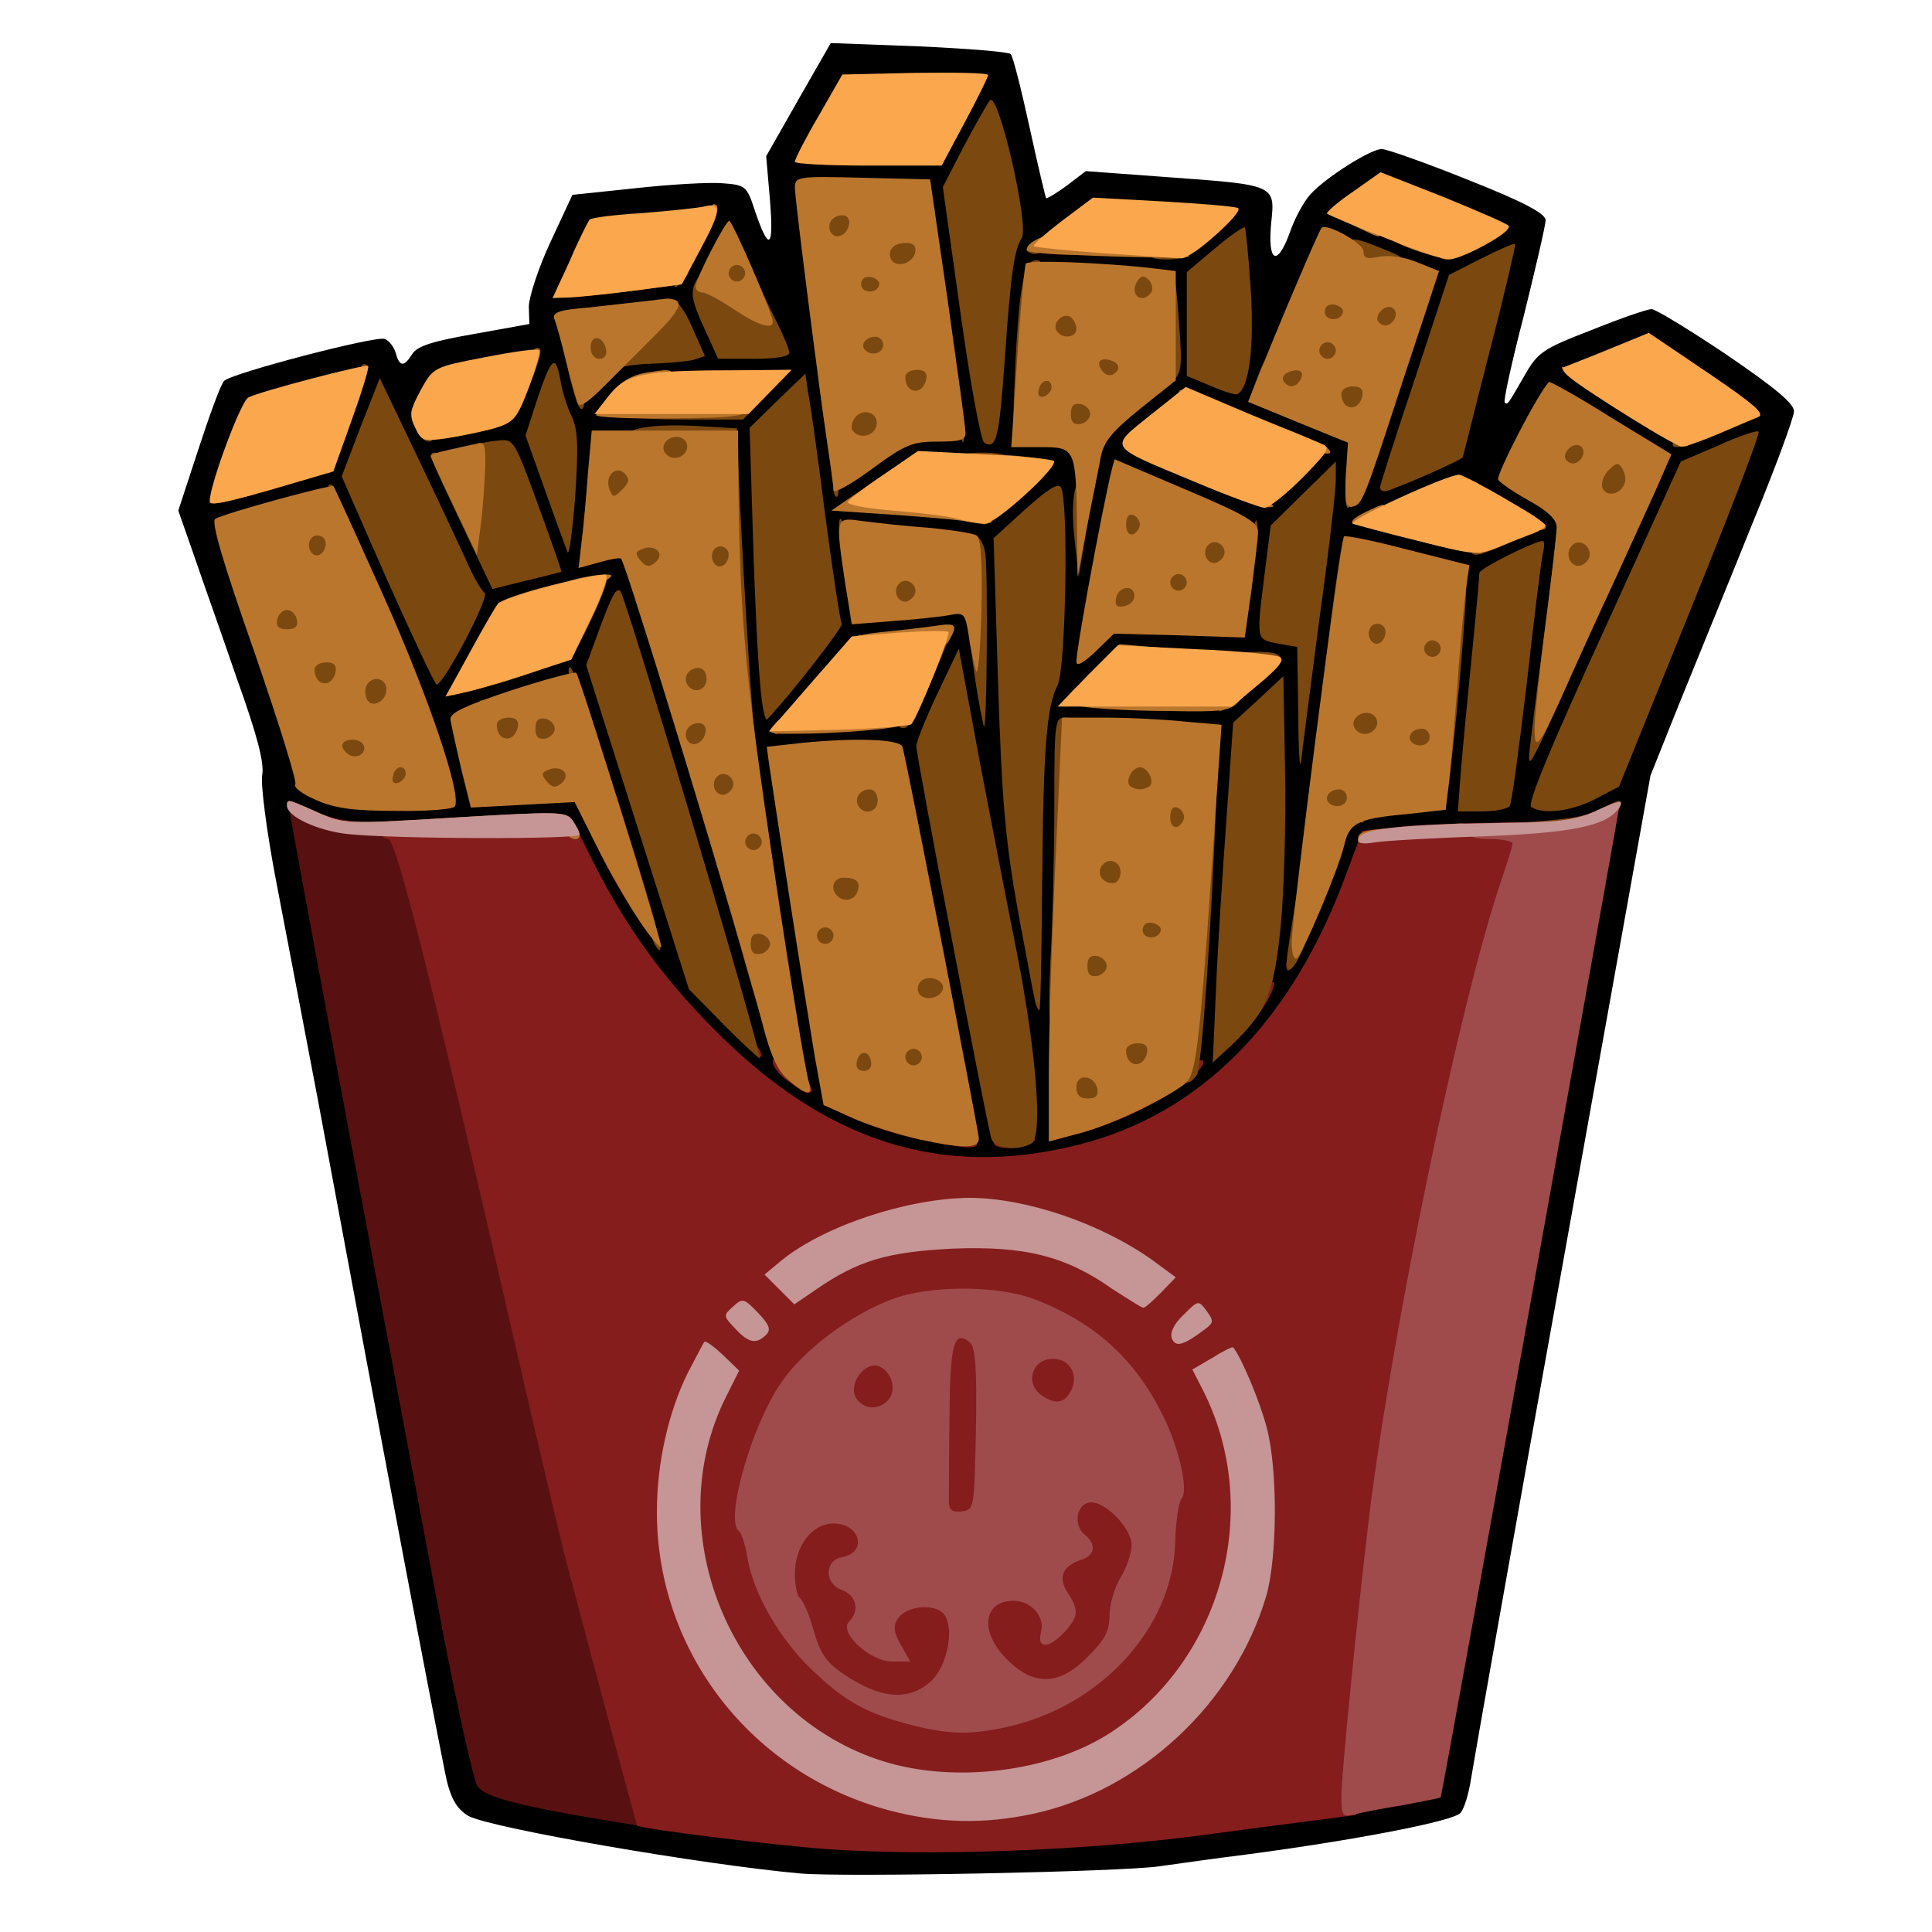 <?xml version="1.0" encoding="utf-8"?>
<!DOCTYPE svg PUBLIC "-//W3C//DTD SVG 1.0//EN" "http://www.w3.org/TR/2001/REC-SVG-20010904/DTD/svg10.dtd">
<svg version="1.0" xmlns="http://www.w3.org/2000/svg" width="32px" height="32px" viewBox="0 0 350 350" preserveAspectRatio="xMidYMid meet">
 <g fill="#000000">
  <path d="M145 339.4 c-17.8 -1.6 -55.9 -8.2 -60.1 -10.4 -2.2 -1.3 -3.4 -3.3 -4.3 -8 -3.8 -19.2 -9.2 -47.5 -23 -121.7 -2.5 -13.1 -5.9 -31 -7.6 -39.8 -1.7 -8.9 -2.8 -17.4 -2.5 -19.1 0.4 -2.2 -0.9 -7.2 -4.6 -17.5 -2.7 -7.9 -6.3 -18 -7.8 -22.4 l-2.8 -8 3.7 -11.3 c2 -6.1 4 -11.6 4.6 -12.2 1.4 -1.4 27.4 -8.2 29.1 -7.6 0.8 0.3 1.7 1.5 2 2.6 0.7 2.5 1.5 2.5 3 0.1 0.9 -1.4 3.7 -2.3 11.2 -3.6 l10 -1.8 -0.1 -3.1 c0 -1.7 1.7 -7 3.9 -11.7 l4 -8.6 11.4 -1.2 c6.3 -0.7 13.4 -1.1 15.8 -0.9 4.1 0.3 4.4 0.5 5.8 4.8 2.6 7.7 3.5 7.2 2.8 -1.6 l-0.7 -8.1 5.8 -10.2 5.9 -10.3 16 0.6 c8.8 0.4 16.3 1 16.6 1.4 0.4 0.4 1.9 6.3 3.4 13.2 1.5 6.9 2.9 12.7 3 12.9 0.2 0.1 1.9 -0.9 3.8 -2.3 l3.4 -2.6 14.9 1.1 c19.5 1.4 19.4 1.4 18.7 8.2 -0.7 7.1 1 8.2 3.3 2 0.9 -2.7 2.6 -5.8 3.8 -7.1 2.7 -3 10.9 -8.2 12.9 -8.2 0.9 0 8 2.5 15.7 5.6 10.1 4 14 6.1 14 7.3 0 0.9 -1.8 8.6 -3.9 17.1 -2.2 8.5 -3.8 15.7 -3.5 15.9 0.5 0.5 0.5 0.5 3.6 -4.9 2.4 -4.2 3.3 -4.8 12.1 -8.2 5.2 -2.1 10.1 -3.8 10.9 -3.8 0.7 0 6.8 3.7 13.5 8.2 8.8 6 12.3 8.9 12.3 10.3 0 1.1 -3.4 10.3 -7.6 20.5 -4.1 10.2 -10 24.6 -13 32 l-5.4 13.5 -15.9 88.5 c-8.8 48.7 -16.2 90.6 -16.6 93.2 -0.4 2.6 -1.2 5.4 -1.9 6.2 -1.1 1.5 -19.3 5 -39.1 7.6 -4.9 0.6 -11.9 1.6 -15.5 2.1 -6.7 1 -57 2 -65 1.3z m66.5 -9.5 c17 -2.1 45.6 -6.7 46.3 -7.4 0.3 -0.2 7.4 -38.8 15.8 -85.7 8.5 -46.9 15.4 -85.3 15.4 -85.3 0 0 -8.6 0.3 -19.1 0.7 -10.6 0.4 -19.5 1 -19.9 1.5 -0.4 0.4 -1.7 3.7 -3 7.3 -7.5 21.2 -21.7 38.5 -37.7 45.6 -16.8 7.5 -39.7 8.2 -55.8 1.8 -9.9 -4 -18.1 -9.7 -27.5 -19.3 -9.4 -9.5 -15.8 -18.5 -22 -30.9 l-4.1 -8.2 -5.5 0.6 c-3.1 0.4 -12.8 0.7 -21.5 0.8 -8.7 0.1 -15.9 0.5 -15.9 0.9 0 0.8 17.6 94.7 26.1 139.7 2.8 14.6 5.7 27.4 6.4 28.6 1 1.6 3.4 2.5 9.7 3.7 19.5 3.8 46.1 7.5 58.3 8.1 13.2 0.7 38 -0.5 54 -2.5z m-38.5 -127 c0 -1.5 -11.9 -63.1 -12.5 -64.8 -0.4 -1.1 -2.2 -1.2 -8.7 -0.7 -4.5 0.4 -8.4 0.9 -8.6 1.1 -0.4 0.4 4.7 34.9 7.4 49.8 1.8 9.9 2.3 10.5 13.9 13.8 7.2 2.1 8.5 2.2 8.5 0.8z m12 -3.1 c0 -2.4 -1.3 -10.8 -2.9 -18.8 -1.6 -8 -4.3 -22.7 -6.2 -32.8 -3.1 -17.6 -4.4 -20.4 -5.5 -13.1 -0.5 2.7 10.1 61.7 12.1 67.7 1 2.8 2.5 0.9 2.5 -3z m17.4 -1.3 c13 -6.3 12.3 -4.8 13.5 -28.5 0.6 -11.3 1.4 -23.9 1.7 -28.1 l0.5 -7.6 -6.8 -0.6 c-3.7 -0.4 -9.2 -0.7 -12 -0.7 l-5.3 0 0 12.8 c0 7 -0.3 22.5 -0.7 34.5 -0.5 17.5 -0.4 21.7 0.7 21.7 0.7 0 4.5 -1.6 8.4 -3.5z m26.3 -30.4 c0.7 -5.3 1.2 -15.9 1.3 -23.5 0 -13.3 -0.1 -13.8 -1.8 -12.3 -1.5 1.4 -2 4.6 -3 19.9 -0.7 10.1 -1.5 21.2 -1.9 24.8 l-0.5 6.5 2.3 -2.9 c1.7 -2.2 2.6 -5.3 3.6 -12.5z m-106.6 -17.2 c-10.3 -34.1 -10.6 -34.9 -11.3 -32.2 -0.5 2 15.5 54.7 17.6 58.1 2.3 3.8 0.9 -2 -6.3 -25.9z m13.9 1.9 c-2.4 -15.9 -4.9 -48.4 -5 -62.4 l0 -9.1 -3.2 -0.7 c-1.8 -0.4 -6.5 -0.4 -10.4 0 l-7.2 0.7 -0.6 5.1 c-0.3 2.8 -0.6 6.6 -0.6 8.4 0 3 0.2 3.2 3.5 3.2 3 0 3.5 0.4 4.3 3.3 0.5 1.7 4.1 13.4 8 25.8 3.8 12.4 8.3 26.9 9.8 32.3 1.6 5.4 3 9.3 3.2 8.8 0.2 -0.6 -0.6 -7.5 -1.8 -15.4z m52.4 -31.3 c1.2 -2.3 1.6 -6 1.6 -15.4 l0 -12.5 -3.4 3.3 -3.3 3.2 0.4 20.7 c0.5 27.6 1.5 34.1 2.4 16.7 0.5 -8.8 1.2 -14 2.3 -16z m54.9 24.2 c0.8 -0.3 4.6 -0.9 8.5 -1.2 8.3 -0.9 7.6 0.6 9.2 -19.7 0.6 -7.3 1.3 -14.7 1.5 -16.3 l0.5 -3.1 -8.2 -2.2 c-4.5 -1.1 -8.4 -1.9 -8.6 -1.7 -0.5 0.4 -6.2 44.3 -6.1 47 0 1.9 0.1 1.9 0.9 -0.1 0.4 -1.2 1.5 -2.4 2.3 -2.7z m-164.9 -4.4 c-1.6 -6.5 -3.7 -11.9 -11.8 -29.8 -4.7 -10.4 -8.9 -18.9 -9.3 -18.9 -3.8 0.6 -14.3 3.9 -14.3 4.5 0 0.4 3.2 9.7 7 20.8 3.9 11 7 20.6 7 21.4 0 2.3 7 4.5 14.8 4.6 l7.2 0.1 -0.6 -2.7z m192.1 1.7 c0.9 -1.4 4.6 -33.9 4.3 -36.8 -0.3 -2 -0.5 -2.1 -2 -1 -2.6 2 -6.3 38.8 -3.9 38.8 0.6 0 1.3 -0.5 1.6 -1z m-169.4 -0.9 l5.6 -0.6 -2.4 -7.7 -2.3 -7.6 -7.8 2.4 c-4.2 1.3 -8 2.4 -8.3 2.4 -0.4 0 0 2.7 0.8 6 1.5 6 1.6 6 5.2 5.9 2 -0.1 6.1 -0.4 9.2 -0.8z m186.3 -0.9 c2 -1.2 3.7 -3.8 5.6 -8.7 1.6 -3.8 6.6 -16.3 11.3 -27.7 8 -19.7 8.3 -20.6 5.8 -19.3 -2.2 1.1 -5.1 6.6 -15.2 28.5 -6.8 15 -12.5 27.6 -12.7 28.1 -0.6 1.5 2.1 1 5.2 -0.9z m-129.3 -12.2 c4.1 0 4.1 -0.1 8 -9.9 0.9 -2.3 0.9 -2.3 -3.8 -1.6 -4.1 0.6 -5.5 1.5 -9.5 5.8 -2.6 2.9 -4.7 5.6 -4.8 6.1 0 0.5 1.4 0.6 3.1 0.2 1.7 -0.3 4.9 -0.6 7 -0.6z m63.8 -5.3 l2.2 -2.4 -9.3 -0.7 c-8.5 -0.6 -9.3 -0.5 -11.5 1.6 -3.2 3 -1.6 3.8 8.3 3.8 7.2 0 8.3 -0.3 10.3 -2.3z m-74.9 -23.8 c-1 -6.8 -2.1 -15 -2.5 -18.2 l-0.7 -5.9 -2.5 2.4 -2.5 2.3 0.7 18.5 c0.3 10.2 0.9 19.3 1.1 20.2 0.4 1.4 1.3 0.9 4.3 -2.6 l3.8 -4.3 -1.7 -12.4z m-49 17.2 c2.2 -1 3.9 -2.8 4.7 -4.9 l1.4 -3.4 -3.3 0.7 c-6.1 1.4 -7.7 2.4 -9.8 6.5 l-2.1 4.1 2.8 -0.7 c1.5 -0.3 4.4 -1.4 6.3 -2.3z m-15.9 -10.8 c-0.7 -1.7 -3.8 -8.7 -7.1 -15.5 l-5.8 -12.3 -1.6 3.7 -1.6 3.7 6.7 15.1 6.6 15 2 -3.2 c1.7 -2.8 1.8 -3.7 0.8 -6.5z m210.7 -11.5 l5.1 -10.7 -7.5 -4.6 c-4.2 -2.5 -7.9 -4.3 -8.4 -4 -0.7 0.5 -6 8.9 -6 9.7 0 0.2 2.1 1.5 4.6 2.8 l4.6 2.5 -0.6 10 c-0.3 5.5 -0.8 11.1 -1.1 12.5 -0.5 2.6 0.7 0.1 9.3 -18.2z m-56.4 11.7 c0.4 -3.6 0.9 -8 1.3 -9.8 l0.5 -3.2 -2.5 2.5 c-2 2 -2.7 4 -3.4 9.7 -0.8 6.2 -0.7 7.3 0.6 7.6 2.5 0.6 2.8 0.1 3.5 -6.8z m-13 -1.3 c0.5 -4.3 0.5 -7.7 0 -8.2 -1.4 -1.3 -18.6 -8.2 -19.1 -7.6 -0.5 0.5 -4.3 19.3 -4.3 21.3 0 1 12.8 2.2 21 1.8 1.1 0 1.7 -1.9 2.4 -7.3z m-49.5 2.9 c2.2 -0.1 2.3 -0.4 1.8 -3.8 -0.4 -2 -1.1 -4 -1.8 -4.4 -1.4 -0.9 -16.9 -2.2 -17.6 -1.5 -0.3 0.3 -0.2 2.9 0.1 5.8 l0.7 5.4 7.2 -0.8 c4 -0.4 8.3 -0.7 9.6 -0.7z m-78.6 -6.7 c1.2 -0.4 1 -2 -1.6 -9.2 -1.7 -4.8 -3.1 -8.8 -3.1 -8.8 -0.1 -0.1 -1.6 0.1 -3.3 0.3 -1.9 0.3 -3.3 1.1 -3.3 1.9 0 2.4 7.4 16.4 8.6 16.4 0.7 0 1.9 -0.3 2.7 -0.6z m174.2 -5.6 l2.5 -1.1 -4 -2.3 c-4 -2.3 -4.1 -2.3 -8.3 -0.5 l-4.2 1.8 4.5 1.2 c3.8 1 5.2 1.5 6.7 2 0.1 0.1 1.4 -0.4 2.8 -1.1z m-88.6 -7.2 l2.2 -2.3 -2.3 -0.7 c-5.3 -1.4 -11.9 -0.6 -15.5 1.8 l-3.6 2.5 3.4 0.4 c9.7 1.1 13.5 0.7 15.8 -1.7z m50.4 -3.4 l2.7 -2.8 -9.1 -3.7 -9.1 -3.7 -2.9 2.1 c-1.6 1.1 -2.9 2.3 -2.9 2.7 0 0.6 16.2 7.8 18.1 8.1 0.3 0.1 1.7 -1.2 3.2 -2.7z m-180.2 -0.9 c6.2 -1.7 7.6 -3.3 9.5 -11 l0.6 -2.2 -6.7 1.8 c-3.7 1 -7 2.3 -7.5 2.7 -1.4 1.6 -3.9 10.4 -2.9 10.4 0.5 0 3.7 -0.8 7 -1.7z m212 -8.6 c2.6 -9.6 5.9 -24 5.6 -24.3 -1.4 -1.4 -4.1 4.1 -8.1 16.1 -2.5 7.7 -4.6 14.4 -4.6 14.8 0 0.4 1.3 0.1 3 -0.8 2.1 -1.1 3.2 -2.7 4.1 -5.8z m-161.1 5.4 c0 -0.5 -0.6 -1.4 -1.4 -2 -1.2 -1 -1.3 -0.8 -0.9 0.8 0.5 2.1 2.3 3 2.3 1.2z m56.4 -1.6 c2.4 -1.8 4.5 -2.5 7.9 -2.5 5.7 0 5.5 2 1.9 -23 l-2.7 -18.5 -9.3 -0.3 c-9.2 -0.3 -9.3 -0.3 -8.7 2 0.5 2.2 4 28.6 5.2 39.6 0.3 2.8 1 5.2 1.5 5.2 0.5 0 2.4 -1.1 4.2 -2.5z m41.6 -5.2 c12.3 -10.7 11.2 -9.1 10.5 -16 -0.7 -5.8 -0.9 -6.1 -3.7 -6.7 -1.7 -0.3 -6.5 -0.6 -10.8 -0.6 l-7.7 0 -0.7 7.7 c-0.3 4.2 -0.6 10.2 -0.6 13.5 l0 5.8 4.3 0 c3.6 0 5.1 -0.7 8.7 -3.7z m51.6 -10.3 c2.4 -6.8 4.2 -12.5 4 -12.7 -0.5 -0.5 -13.9 -5.4 -14.1 -5.1 -0.2 0.2 -2.6 5.7 -5.3 12.3 l-5 12 4.1 1.8 c2.3 0.9 5.6 2.3 7.2 3.1 1.7 0.8 3.4 1.4 3.9 1.2 0.5 -0.1 2.8 -5.8 5.2 -12.6z m59.4 10 c0 -0.3 -2.9 -2.4 -6.5 -4.7 -5.8 -3.8 -6.7 -4.1 -9.4 -3.2 -1.7 0.6 -3.1 1.4 -3.1 1.8 0 0.3 3 2.5 6.6 4.7 5.9 3.7 6.9 4 9.5 3 1.6 -0.5 2.9 -1.3 2.9 -1.6z m-222.5 0 c1.2 -0.5 2.7 -2.2 3.3 -3.8 l1 -2.9 -5.2 0.9 c-5.1 0.9 -8.6 3.5 -8.6 6.5 0 1.2 0.8 1.4 3.6 0.8 2 -0.3 4.6 -1 5.9 -1.5z m44.6 -2.6 c1.3 -1.5 0.6 -1.6 -7.4 -1.2 -12.1 0.6 -14.1 2.8 -2.5 2.8 6.7 0 8.8 -0.4 9.9 -1.6z m90.1 -14.1 c-0.1 -4.2 -0.4 -7.9 -0.7 -8.1 -0.3 -0.3 -1.4 0.3 -2.5 1.3 -2.7 2.5 -2.9 13.9 -0.2 15.4 2.9 1.6 3.7 -0.5 3.4 -8.6z m-107.9 5.7 c5.9 0 7.1 -0.7 6 -3.5 -0.5 -1.5 -1.6 -1.7 -8.2 -1.1 -4.1 0.4 -7.7 0.8 -7.8 1 -0.2 0.2 0 1.7 0.3 3.5 0.6 2.9 0.8 3 2.4 1.6 1.1 -1 3.6 -1.5 7.3 -1.5z m65.6 -19.1 c0.6 -2.8 0.6 -6.2 0 -9 -1.6 -7.5 -1.8 -7.7 -4.2 -3.4 l-2.2 3.9 2 15 2 15.1 0.8 -8.5 c0.4 -4.7 1.1 -10.5 1.6 -13.1z m-45.5 12.4 c-3.2 -7.3 -3.8 -7.9 -5.1 -5.1 -1.5 3.5 2 10.8 5.2 10.8 l2.4 0 -2.5 -5.7z m-15.1 -8 c0.9 -0.5 4 -6.4 3.5 -6.7 -0.2 -0.1 -3.3 0 -7.1 0.2 -6.2 0.3 -6.8 0.6 -8.2 3.2 -2.5 4.9 -2.1 5.3 4.8 4.5 3.4 -0.4 6.5 -0.9 7 -1.2z m94.1 -6.2 c1.6 -1.8 1.4 -1.9 -5.8 -2.6 -6.3 -0.5 -7.9 -0.4 -10.2 1.2 l-2.8 1.8 5.4 0.6 c10.1 1.1 11.6 1 13.4 -1z m50.1 0.3 c1.1 -0.5 -0.6 -1.6 -5.7 -3.6 -5 -1.9 -7.9 -2.6 -9.2 -2 -1.6 0.7 -0.8 1.3 4.5 3.5 7 2.8 7.9 3 10.4 2.1z m-94.2 -20.3 c1.5 -2.7 2.7 -5.2 2.7 -5.5 0 -0.4 -3.9 -0.5 -8.7 -0.4 l-8.7 0.3 -2.7 4.5 c-1.5 2.5 -2.8 4.8 -2.8 5.3 -0.1 0.4 3.8 0.7 8.7 0.7 l8.7 0 2.8 -4.9z"/>
 </g>
 <g fill="#591010">
  <path d="M113 330.3 c-18.6 -3 -25.2 -4.7 -26.5 -6.7 -0.7 -1.1 -3.6 -14 -6.4 -28.6 -3.8 -20.1 -24.1 -128.2 -27.5 -147.2 -0.3 -1.6 -0.4 -2.8 -0.2 -2.8 0.2 0 2.3 0.9 4.7 2 2.9 1.3 6.6 2 10.9 2 l6.6 0 4.2 17.3 c6.3 25.8 11.5 47.9 16.7 70.7 6.7 29.6 9 38.7 16.1 65.4 6.6 24.4 7.3 28.7 5.2 28.5 -0.7 -0.1 -2.4 -0.4 -3.8 -0.6z"/>
 </g>
 <g fill="#851d1d">
  <path d="M150 335 c-9.7 -0.7 -34.2 -3.7 -34.6 -4.3 -0.1 -0.2 -10 -37 -13.3 -49.7 -1 -4.1 -4.7 -19.6 -8.1 -34.5 -15.7 -68.4 -22.2 -94.5 -23.7 -94.5 -0.7 0 -1.3 -0.7 -1.3 -1.5 0 -1.3 2.6 -1.5 17.5 -1.5 l17.4 0 3.6 7.2 c5.8 11.5 12.4 20.7 21.5 29.9 20.4 20.8 41.5 27.5 66.3 21.3 22.3 -5.6 38.9 -22.5 48.7 -49.4 l2.8 -7.5 5.8 -0.6 c3.3 -0.4 10.1 -0.7 15.2 -0.8 l9.2 -0.1 0 3.8 c0 2.2 -0.9 6.4 -2 9.6 -2.9 8.4 -11.4 43 -14.9 60.1 -5.6 28.1 -9.3 54.1 -13.2 93.6 l-1.2 12.7 -4.6 0.6 c-2.5 0.3 -13.1 1.7 -23.6 3.1 -21.2 2.8 -49 3.8 -67.5 2.5z m39 -10.6 c5.9 -1.8 6.4 -2.9 0.5 -1.3 -2.2 0.6 -9.6 0.9 -17.1 0.7 -7.3 -0.1 -13.1 -0.2 -13 -0.1 0.1 0.2 2.9 0.9 6.2 1.8 6.7 1.7 15.4 1.3 23.4 -1.1z m-5.5 -15.6 l4 -1.1 -3.2 -0.9 c-5.1 -1.4 -8.3 -6 -8.3 -12.2 0 -2.8 0.5 -5.7 1.2 -6.4 0.7 -0.7 3.6 -1.2 6.5 -1.2 4.9 0 5.3 -0.2 5.3 -2.4 0 -1.3 0.7 -2.9 1.5 -3.6 0.8 -0.7 1.5 -3.4 1.7 -6.3 l0.3 -5.2 4.9 -0.3 c4.2 -0.3 5.3 0.1 7.7 2.4 2.5 2.4 2.9 3.5 2.9 8.3 0 3.9 -0.6 6.6 -2.1 9 -1.1 1.8 -1.8 3.5 -1.5 3.8 0.2 0.3 1.3 -1.2 2.4 -3.4 1.9 -3.6 3.5 -13.4 3.5 -21.3 0 -4.1 -4.6 -13.3 -9.3 -19 l-2.9 -3.5 -0.1 3.8 c0 6 -1.4 7.7 -6.3 7.7 -6.5 0 -7.9 -1.5 -7.5 -8 l0.3 -5.5 4.5 -0.5 4.5 -0.5 -4.8 -2.3 c-10.1 -4.8 -18.2 -4.8 -28.3 -0.1 -5.7 2.8 -6.4 3.9 -2 3.9 4.6 0 6.6 2.2 6.6 7.4 0 5.4 -1.3 6.6 -7.2 6.6 -3.7 0 -5 -0.4 -5.8 -1.9 -1.5 -2.9 -1.2 -7.3 0.7 -10 l1.6 -2.4 -3.2 2.4 c-1.7 1.2 -4.7 4.6 -6.7 7.4 -3.6 5.3 -8.9 20.1 -7.4 21 0.4 0.3 1.1 2.4 1.4 4.7 1 6.4 2.6 8.3 2.6 3.2 0 -2.6 0.7 -5.1 2.1 -6.8 1.8 -2.3 2.8 -2.6 7.9 -2.6 5 0 6.1 0.3 7.1 2.1 0.9 1.8 0.9 5.9 -0.1 9.4 -0.1 0.6 -0.1 3.3 0 6 0.2 3 0.5 4 0.7 2.5 0.8 -4.2 2.2 -5 8.3 -5 7.6 0 8.3 1 7.8 10.1 -0.3 6.3 -0.7 7.4 -3.1 9.5 -2.6 2.3 -2.6 2.3 -0.4 2.7 2.5 0.5 6.4 0 12.2 -1.5z m42.6 -21.9 c1.8 -5.8 2.1 -8.7 1.6 -15.8 -0.3 -4.7 -1.3 -10.8 -2.2 -13.4 -2.2 -6.2 -2.9 -5.6 -1 0.8 2 6.4 2 23.7 0 30.1 -1.7 5.6 -1.7 5.4 -1 5.4 0.2 0 1.4 -3.2 2.6 -7.1z m-101.9 -16.9 c0.4 -10.7 0.3 -11.1 -0.8 -6.5 -1.4 5.9 -1.7 12.9 -0.7 17.6 0.9 4.3 1.1 2.9 1.5 -11.1z m51.8 -47.1 l12.5 -0.1 -5.5 -1.4 c-6 -1.6 -13.5 -1.1 -20.3 1.2 -2.3 0.7 -3.1 1.2 -1.7 0.9 1.4 -0.3 8.1 -0.5 15 -0.6z"/>
  <path d="M168.8 275.3 c-0.9 -4 0.5 -34.8 1.6 -35.5 1.9 -1.3 7.3 -0.9 8.5 0.6 0.8 0.9 1.1 6.8 0.9 18.7 l-0.3 17.4 -5.2 0.3 c-4.3 0.2 -5.2 0 -5.5 -1.5z"/>
  <path d="M166.5 206.4 c-8.1 -1.7 -17.5 -5.7 -17.5 -7.5 0 -0.6 0.6 -0.9 1.3 -0.6 13 5.7 16.8 7 21.3 7.4 3 0.3 5.4 1 5.4 1.4 0 1.2 -2.1 1 -10.5 -0.7z"/>
  <path d="M180 207 c0 -0.5 1.9 -1 4.3 -1 3.1 0 3.8 0.3 2.7 1 -2 1.3 -7 1.3 -7 0z"/>
  <path d="M190 205.9 c0 -0.4 1.9 -1.3 4.1 -1.9 6.7 -1.8 14 -5.4 19.2 -9.3 3.1 -2.4 4.7 -3.2 4.7 -2.2 0 1.7 -7.3 6.8 -13.8 9.7 -6.1 2.7 -14.2 4.9 -14.2 3.7z"/>
  <path d="M142.8 195.9 c-1.6 -1.1 -2.8 -2.7 -2.8 -3.5 0 -1.1 1 -0.8 3.5 1.2 3.3 2.5 4.5 4.4 2.8 4.4 -0.5 0 -2 -1 -3.5 -2.1z"/>
  <path d="M131.2 185.7 c-3.3 -3.4 -6.6 -7.5 -7.2 -9.1 -0.8 -2.2 0.5 -1.2 5.7 4.4 6.9 7.4 8.8 9.8 8.1 10.5 -0.2 0.3 -3.2 -2.4 -6.6 -5.8z"/>
  <path d="M220 191.1 c0 -1.9 10.4 -14.5 10.8 -13.1 0.2 0.6 -0.8 2.8 -2.2 4.9 -3.4 4.9 -8.6 9.8 -8.6 8.2z"/>
  <path d="M233 174.7 c0 -1 1.3 -4.3 2.9 -7.5 1.5 -3.1 3.6 -7.9 4.6 -10.7 1 -2.7 2.3 -5.4 2.8 -6 1.8 -1.9 -0.5 5.9 -4.4 14.9 -4 9.3 -5.9 12.3 -5.9 9.3z"/>
  <path d="M115.8 166.8 c-5.9 -8.9 -10.1 -17.8 -8.4 -17.8 0.8 0 1.8 1 2.2 2.2 0.3 1.2 2.9 5.9 5.6 10.5 5.6 9.6 6.1 13.3 0.6 5.1z"/>
 </g>
 <g fill="#7b4810">
  <path d="M173.9 196 l-2.3 -11.9 -4 -0.3 -4.1 -0.3 0 -4.5 c0 -4.3 0.1 -4.5 3.1 -4.8 l3.1 -0.3 -3.4 -16.7 c-1.8 -9.2 -3.2 -18 -3.2 -19.7 0.2 -4.2 0.2 -4 7.8 34.8 3.7 19.1 6.4 35 6 35.2 -0.4 0.3 -1.7 -4.9 -3 -11.5z"/>
  <path d="M179.6 206.3 c-1 -3.5 -13.6 -69.4 -13.6 -71.1 0 -0.9 1.8 -5.3 3.9 -9.7 l3.8 -8 3.7 20 c2.1 11 5.2 27 6.9 35.5 3.5 18.1 4.6 32.8 2.6 34.1 -2.5 1.5 -6.7 1 -7.3 -0.8z"/>
  <path d="M190.4 197 c0 -5.8 0.1 -8.1 0.3 -5.2 0.2 2.8 0.2 7.6 0 10.5 -0.2 2.8 -0.3 0.5 -0.3 -5.3z"/>
  <path d="M192 197 l0 -5 4.5 0 c4.3 0 4.5 -0.1 4.5 -3 0 -2.9 0.1 -3 5.1 -3 l5 0 -0.3 4.8 -0.3 4.7 -4.2 0.3 c-4 0.3 -4.3 0.5 -4.3 3.3 0 2.8 -0.1 2.9 -5 2.9 l-5 0 0 -5z"/>
  <path d="M152.2 192.3 l0.3 -4.8 8.8 -0.3 8.7 -0.2 0 4.4 0 4.3 -6.7 0.6 c-12 1.2 -11.5 1.4 -11.1 -4z"/>
  <path d="M214.3 185.8 c0.4 -5.7 0.9 -15.4 1.3 -21.5 l0.7 -11.3 -3.6 0 c-3.5 0 -3.7 -0.1 -3.7 -3.4 0 -3.3 -0.2 -3.5 -3.7 -3.8 -3.1 -0.2 -3.9 -0.7 -4.1 -2.7 -0.2 -1.2 -0.1 -3.4 0.2 -4.7 0.6 -2.1 1.2 -2.4 5 -2.4 4.5 0 5.6 1 5.6 5 0 1.3 0.9 2 2.8 2.2 2.5 0.3 2.7 0.6 2.7 5.1 0 8.4 1.2 5 2.3 -6.5 l1 -11.3 -0.4 12.5 c-0.9 24.9 -2.7 50.5 -3.6 51.8 -2.5 3.1 -3.1 1 -2.5 -9z"/>
  <path d="M135.2 175.2 c-5.3 -19 -13.4 -45.8 -19.8 -65.6 -1.9 -5.9 -3.3 -11.5 -3 -12.3 0.4 -1 1.9 -1.3 5.3 -1.1 4.6 0.3 4.8 0.4 5.1 3.6 0.4 3.9 -1.2 6.2 -4.3 6.2 l-2.3 0 2.1 7 c1.4 4.9 2.4 6.7 3.1 6 0.5 -0.5 2.9 -1 5.3 -1 l4.3 0 0 9.4 c0 9 0.1 9.5 2.3 9.8 1.9 0.3 2.2 0.9 2.2 4.8 0 4.3 -0.1 4.5 -3.3 4.8 -2.9 0.3 -3.2 0.6 -2.6 3 1.5 6 2.3 6.8 2.3 2.5 0.1 -4.2 0.2 -4.3 3.6 -4.3 2.3 0 3.5 0.5 3.5 1.4 0 0.7 0.3 2.8 0.6 4.5 0.6 3.1 0.6 3.1 -3.5 3.1 -3.6 0 -4.2 0.3 -3.7 1.8 0.3 0.9 0.8 2.9 1.2 4.5 0.5 2.3 1.1 2.7 3.9 2.7 4 0 4.2 0.3 4.6 5.5 0.4 3.7 0.2 4 -2.2 4.3 l-2.7 0.3 2 6.5 c1 3.6 1.8 7.6 1.6 8.9 -0.2 1.4 -2.7 -6 -5.6 -16.3z"/>
  <path d="M131.1 185.6 l-6.3 -6.4 -9.3 -29.3 -9.3 -29.4 2.3 -6.3 c2.3 -6.3 3.2 -7.9 3.9 -7.1 1 1.1 25.8 84 25.2 84.6 -0.1 0.1 -3 -2.6 -6.5 -6.1z"/>
  <path d="M220.3 179 c0.3 -7.4 1.2 -21.3 1.9 -30.8 l1.2 -17.3 4.6 -4.2 4.5 -4.2 0.3 17 c0.2 9.4 -0.2 22.2 -0.8 28.5 -1.3 12.4 -2.6 15.4 -9.2 21.6 l-3.1 2.9 0.6 -13.5z"/>
  <path d="M190.3 173.8 c0.4 -6.6 0.7 -19.2 0.7 -28 0 -15.1 0.1 -15.8 2 -15.8 1.9 0 2 0.7 2 12 0 10 -0.2 12 -1.5 12 -1.3 0 -1.5 2.4 -1.5 16 0 11.4 -0.3 16 -1.2 16 -0.8 0 -0.9 -3.3 -0.5 -12.2z"/>
  <path d="M187.6 181.8 c-0.2 -0.7 -1.6 -8.3 -3.2 -16.8 -2.3 -13 -2.9 -19.8 -3.6 -41.5 l-0.8 -26 5.7 -5.2 c4 -3.6 6 -4.9 6.5 -4 1.4 2.2 0.9 32.9 -0.6 35.8 -2 4 -2.6 11.2 -2.8 36.2 -0.1 12.5 -0.3 22.7 -0.5 22.7 -0.2 0 -0.5 -0.6 -0.7 -1.2z"/>
  <path d="M194 175 l0 -5.2 5 0.4 5 0.3 0 -3.3 0 -3.3 4.8 0.3 4.7 0.3 0 4 0 4 -4.7 0.3 c-4.5 0.3 -4.7 0.5 -5 3.5 -0.3 3.1 -0.5 3.2 -5 3.5 l-4.8 0.3 0 -5.1z"/>
  <path d="M233.1 174.3 c0 -1 0.7 -5.4 1.4 -9.8 1.3 -7.8 1.4 -7.8 1.2 -2.2 -0.1 3.1 0.2 5.8 0.7 6 0.6 0.2 0.4 1.7 -0.3 3.5 -1.6 3.8 -3.1 5.1 -3 2.5z"/>
  <path d="M145 169.5 c0 -3.3 0.4 -4.5 1.5 -4.5 1.1 0 1.5 -1.2 1.5 -4.6 l0 -4.5 5.3 0.3 c4.6 0.3 5.2 0.6 5.5 2.7 0.6 3.9 -0.7 7.1 -2.8 7.1 -1.7 0 -2 0.7 -2 4 l0 4 -4.5 0 -4.5 0 0 -4.5z"/>
  <path d="M118.6 171.1 c-0.9 -1.5 -15.6 -48 -15.6 -49.4 0 -3.4 2.5 3.3 9.5 25.1 6.7 21.2 8.5 28.2 6.1 24.3z"/>
  <path d="M196.4 161.6 c-0.3 -0.8 -0.4 -2.9 -0.2 -4.8 0.3 -3.2 0.5 -3.3 5.1 -3.6 l4.7 -0.3 0 5 0 5.1 -4.5 0 c-3 0 -4.7 -0.5 -5.1 -1.4z"/>
  <path d="M152.4 148.6 c-0.3 -0.8 -0.4 -2.9 -0.2 -4.8 0.3 -3.2 0.5 -3.3 5.1 -3.6 l4.7 -0.3 0 5 0 5.1 -4.5 0 c-3 0 -4.7 -0.5 -5.1 -1.4z"/>
  <path d="M273.5 149.1 c9.6 -0.5 13.8 -1.1 16.2 -2.4 3.9 -2.1 4.4 -2.1 3.7 -0.3 -1 2.7 -6.6 3.6 -19.8 3.4 l-13.1 -0.2 13 -0.5z"/>
  <path d="M237.4 147.5 c-0.6 -1.6 5.2 -49.4 6.1 -50.3 0.9 -0.9 0.5 2.9 -2 21.7 -1.4 10.1 -2.5 18.9 -2.5 19.7 0 1 1.2 1.4 4 1.4 l4 0 0 4.5 0 4.5 -4.5 0 c-3.1 0 -4.7 -0.5 -5.1 -1.5z"/>
  <path d="M261.4 142.8 l0.4 -4.8 -4.2 0 c-2.3 0 -4.6 -0.4 -5.1 -0.9 -0.6 -0.6 -3 -1.1 -5.5 -1.3 l-4.5 -0.3 0 -4.5 0 -4.5 4.8 -0.3 c3.5 -0.2 4.9 0.1 5.3 1.2 0.8 2.2 7.4 2.2 7.4 0.1 0 -0.8 0.8 -1.5 1.8 -1.6 1 0 1.2 -0.3 0.5 -0.6 -0.7 -0.2 -1.3 -1.1 -1.3 -1.9 0 -0.9 -1.1 -1.4 -3 -1.4 -2.9 0 -3 -0.2 -3 -4.4 0 -4.3 0.1 -4.5 3.3 -4.8 2.9 -0.3 3.2 -0.6 3.5 -4 0.2 -2.5 0.8 -3.8 1.8 -3.8 0.8 0 1.4 -0.8 1.4 -1.7 0 -0.9 0.3 -1.4 0.6 -1 0.8 0.8 -2.5 38.8 -3.7 42.4 -0.7 2.3 -0.8 2 -0.5 -1.9z"/>
  <path d="M264.6 140.3 c0.3 -3.8 1.2 -13.3 2 -21.2 0.8 -7.9 1.4 -14.8 1.4 -15.3 0 -0.8 10 -5.8 11.5 -5.8 0.3 0 0.3 1 0 2.3 -0.3 1.2 -1.6 11.8 -2.9 23.4 -1.4 11.7 -2.7 21.7 -3.1 22.3 -0.3 0.5 -2.6 1 -5 1 l-4.4 0 0.5 -6.7z"/>
  <path d="M277.4 146.2 c-0.8 -0.5 3.4 -10.6 13 -31.6 l14.1 -31 6.8 -2.9 c3.7 -1.7 7 -2.8 7.3 -2.5 0.3 0.3 -5.3 14.9 -12.4 32.4 l-12.9 31.9 -4.4 2.3 c-4.3 2.2 -9.4 2.8 -11.5 1.4z"/>
  <path d="M96.2 144.8 c-0.7 -0.7 -1.2 -2.7 -1.2 -4.4 0 -3.1 -0.3 -3.3 -3.7 -3.6 -3.8 -0.3 -3.8 -0.3 -4.1 -5.1 l-0.3 -4.8 8.3 0.3 8.3 0.3 0.3 4 c0.2 2.2 0.8 4.4 1.3 5 1.1 1.1 1.2 7.2 0.2 7.8 -2.3 1.3 -8 1.6 -9.1 0.5z"/>
  <path d="M68 142.6 c0 -2.2 -0.5 -2.5 -4.2 -2.8 -4.3 -0.3 -4.3 -0.3 -4.6 -4.5 -0.3 -4 -0.1 -4.3 2.1 -4.3 2 0 2.4 -0.4 2 -1.9 -0.4 -1.5 -1.5 -2.1 -4.7 -2.3 l-4.1 -0.3 -0.3 -4.7 c-0.3 -4.8 -0.3 -4.8 -3.8 -4.8 l-3.5 0 0.3 -4.7 0.3 -4.8 4.5 0 4.5 0 0.3 4.8 c0.3 4.6 0.4 4.7 3.8 4.7 2.4 0 3.4 0.5 3.4 1.5 0 1.1 1.1 1.5 4.1 1.5 3.4 0 4 -0.3 3.5 -1.7 -0.4 -0.9 -2.6 -5.9 -4.9 -11.2 -3.8 -8.6 -4.2 -9.3 -4.7 -6.6 -0.5 2.7 -0.9 3 -4.5 3 l-4 0 -0.3 -4.7 -0.3 -4.8 4 0 c4 0 4 -0.1 2.9 -2.5 -1 -2.1 -0.5 -4.7 0.6 -3.4 0.2 0.2 4.2 9.1 8.8 19.7 5.4 12 8.1 19.2 7.3 19.2 -0.8 0 -1.8 -1.2 -2.3 -2.7 -1 -2.7 -1 -2.6 -1.1 1.4 -0.1 3.2 -0.5 4.3 -2.1 4.8 -1.1 0.3 -2 1.5 -2 2.5 0 1.4 0.9 2 3.8 2.2 3.7 0.3 3.7 0.3 3.7 4.8 l0 4.5 -4.2 0.3 c-4 0.3 -4.3 0.1 -4.3 -2.2z"/>
  <path d="M235.2 129.4 l-0.2 -12.2 -3.5 -0.6 c-4 -0.8 -3.9 -0.5 -2.4 -12.7 l1.1 -8.7 5.9 -5.8 5.9 -5.8 0 3.3 c0 1.8 -1.3 13.3 -3 25.4 -1.6 12.2 -3.1 23.8 -3.3 25.7 -0.2 1.9 -0.5 -2 -0.5 -8.6z"/>
  <path d="M277 137.1 c0 -0.6 1.1 -9.8 2.5 -20.3 1.4 -10.5 2.5 -19.8 2.5 -20.5 0 -1 1.2 -1.3 4.3 -1.1 4.1 0.3 4.2 0.4 4.5 4.2 l0.3 3.9 2.5 -5.3 c1.3 -2.8 2.4 -5.3 2.4 -5.3 0 -0.1 -1.9 -0.2 -4.2 -0.2 -3.9 0 -4.3 -0.2 -4.6 -2.7 -0.3 -2.2 -0.9 -2.7 -3.5 -3 -2.8 -0.3 -3.2 -0.7 -3.5 -3.6 -0.4 -4.3 1.2 -6.2 5.5 -6.2 2.6 0 3.6 0.5 4 2 0.4 1.5 1.4 2 3.9 2 3.1 0 3.5 0.4 4.1 3.1 l0.6 3.2 1.4 -2.7 c0.7 -1.4 1.8 -2.6 2.3 -2.6 1 0 -0.2 3 -6.5 16.5 -2 4.4 -6.9 15 -10.7 23.5 -7.2 16.1 -7.8 17.1 -7.8 15.1z m7.9 -20 c2.8 -6.2 5.1 -11.4 5.1 -11.5 0 -0.1 -1.8 0 -3.9 0.2 -4.4 0.4 -4.3 0.2 -5.7 13.7 -0.3 3.3 -0.8 6.9 -1.1 8 -1 3.6 0.3 1.1 5.6 -10.4z"/>
  <path d="M135 131.5 c0 -1.6 -0.6 -2.5 -1.5 -2.5 -1.1 0 -1.5 -1.3 -1.5 -5.4 0 -2.9 -0.3 -8 -0.6 -11.4 -0.6 -5.2 -1 -6.1 -2.8 -6.4 -1.7 -0.2 -2.2 -1.1 -2.4 -5 l-0.3 -4.8 3.5 0 c3.5 0 3.6 -0.1 3.6 -4 0 -2.9 -0.4 -4 -1.5 -4 -1 0 -1.5 -1.1 -1.5 -3.5 0 -4.1 -1.5 -4.7 -2.4 -0.9 -0.6 2.4 -1 2.6 -5.6 2.2 -4.8 -0.3 -5 -0.2 -5 2.3 0 3.6 -2.3 5.2 -6.5 4.7 l-3.5 -0.4 0 4.7 c0 2.6 -0.5 5.1 -1.1 5.5 -0.8 0.5 -1 -0.8 -0.6 -4.2 0.4 -2.7 0.9 -8.5 1.4 -12.9 0.4 -4.4 0.8 -7 1 -5.8 0.3 1.7 1.2 2.2 4.9 2.5 2.4 0.2 4.4 0 4.4 -0.4 0 -0.5 -0.9 -0.8 -2 -0.8 -1.1 0 -2 -0.7 -2 -1.5 0 -1.9 5.1 -2.8 13.7 -2.3 l6.8 0.4 0.2 5.4 c0.5 14 2.5 46.7 2.9 48.8 0.2 1.2 0 2.2 -0.6 2.2 -0.5 0 -1 -1.1 -1 -2.5z"/>
  <path d="M146.7 124 c7.1 -8.1 10.1 -10.7 9.1 -8 -0.9 2.8 -13.5 17 -15.1 17 -1.3 0 0.4 -2.6 6 -9z"/>
  <path d="M163 131.5 c0 -1.5 7.4 -16.5 8.1 -16.5 1.2 0 1.3 -0.3 -2.5 8.6 -1.9 4.3 -3.9 8 -4.5 8.2 -0.6 0.2 -1.1 0.1 -1.1 -0.3z"/>
  <path d="M178.2 131.5 c-3.2 -14.4 -4.2 -34.5 -1.7 -34.5 0.8 0 1.7 1.3 2 3.3 0.5 2.9 0.3 33.6 -0.3 31.2z"/>
  <path d="M137.7 123.8 c-0.4 -4 -1 -16.1 -1.3 -26.8 l-0.6 -19.5 5 -4.9 5.1 -4.9 0.5 3.4 c0.4 1.9 1.8 11.9 3.1 22.3 1.4 10.4 2.7 19.2 3 19.6 0.3 0.5 -8.8 12.3 -13.5 17.3 -0.4 0.5 -1 -2.5 -1.3 -6.5z"/>
  <path d="M224.2 124.4 c4.6 -4.3 4.7 -4.5 2.5 -5.4 -2 -0.8 -2 -0.9 0.8 -0.9 5.9 -0.1 5.9 1.3 0.1 6.2 -7 6 -9.6 6.1 -3.4 0.1z"/>
  <path d="M193.5 126 c1 -1.1 1.9 -2 2.1 -2 0.1 0 0 0.9 -0.3 2 -0.3 1.1 -1.2 2 -2.1 2 -1.3 0 -1.2 -0.3 0.3 -2z"/>
  <path d="M85.1 118.3 c2.3 -4.3 4.6 -8.3 5.1 -8.9 1 -1.3 13.8 -4.8 14.6 -3.9 0.8 0.8 0.1 1.1 -6.2 2.6 l-6 1.5 -4.5 8.1 c-2.5 4.5 -5.2 8.2 -5.9 8.3 -0.9 0 0.2 -2.9 2.9 -7.7z"/>
  <path d="M70.2 105.2 l-8.3 -18.9 3.4 -8.9 3.5 -8.9 6.7 14 c3.7 7.7 7.7 16.3 9 19.1 1.2 2.8 2.7 5.4 3.3 5.8 1 0.6 -7.4 16.6 -8.7 16.6 -0.3 0 -4.3 -8.5 -8.9 -18.8z"/>
  <path d="M245.7 119.4 c-0.4 -0.4 -0.7 -2.7 -0.7 -5.1 l0 -4.3 4.6 0 4.5 0 -0.3 4.8 c-0.3 4.6 -0.4 4.7 -3.8 5 -2 0.2 -3.9 0 -4.3 -0.4z"/>
  <path d="M103.5 117 c2.2 -7.3 4.8 -13 6 -13 1 0 0.5 1.9 -1.7 6.8 -3.3 7.2 -5.5 10.4 -4.3 6.2z"/>
  <path d="M225.6 107.3 c0.5 -8.2 2.2 -16.8 2.2 -11.3 0 1.4 -0.6 6.3 -1.3 11 l-1.4 8.5 0.5 -8.2z"/>
  <path d="M153.1 105.5 c-1.2 -8 -1.4 -12.1 -0.7 -11.4 0.3 0.3 1 3.6 1.6 7.4 0.6 3.9 1.4 8 1.7 9.3 0.3 1.2 0.1 2.2 -0.5 2.2 -0.5 0 -1.5 -3.4 -2.1 -7.5z"/>
  <path d="M199.2 108.3 l0.3 -4.8 4.8 0 c3.1 0 4.7 -0.4 4.7 -1.2 0 -0.8 1.3 -1.3 2.9 -1.3 2.5 0 3 -0.4 3.3 -2.7 0.3 -2.6 0.6 -2.8 4.8 -2.8 l4.5 0 0 4.5 c0 4.3 -0.1 4.5 -3.2 4.8 -2.7 0.3 -3.3 0.7 -3.3 2.8 0 2.2 -0.4 2.4 -4.4 2.4 -3 0 -4.6 0.5 -5 1.5 -0.4 1 -2 1.5 -5.1 1.5 l-4.6 0 0.3 -4.7z"/>
  <path d="M159.4 110.7 c-0.3 -0.9 -0.4 -3 -0.2 -4.9 0.3 -3.2 0.4 -3.3 4.8 -3.3 l4.5 0 0 4.5 0 4.5 -4.3 0.3 c-3 0.2 -4.4 -0.1 -4.8 -1.1z"/>
  <path d="M83.6 94.9 c-5.9 -12.5 -6.1 -12.9 -4.8 -12.9 0.5 0 1.7 1.8 2.7 4 2 4.5 3.5 3.8 3.5 -1.8 0 -3.4 0.6 -3.9 5.3 -4.4 2.8 -0.3 2.9 0 7.2 11.7 2.4 6.6 4.3 12 4.2 12.1 -0.1 0 -3 0.8 -6.4 1.6 l-6.1 1.5 -5.6 -11.8z"/>
  <path d="M194.7 98 c-0.9 -7.7 0.1 -12.4 2.2 -11.1 1.2 0.8 1.2 2.1 -0.1 9.3 l-1.4 8.3 -0.7 -6.5z"/>
  <path d="M102.8 100 c-0.3 -0.8 -2.2 -5.9 -4.1 -11.3 l-3.5 -9.8 2 -6.2 c2.7 -8 3.4 -8.7 4.3 -4 0.3 2.1 1.3 5.2 2.1 6.8 1.1 2.4 1.2 5.4 0.6 14.5 -0.5 6.3 -1.1 10.8 -1.4 10z"/>
  <path d="M266.6 100.1 c-0.7 -1.1 8.9 -5.1 11.8 -5 1.4 0 0.7 0.7 -2.4 2.1 -7.4 3.3 -8.9 3.8 -9.4 2.9z"/>
  <path d="M201 95 l0 -5.1 4.3 0.3 4.2 0.3 0 4.5 0 4.5 -4.2 0.3 -4.3 0.3 0 -5.1z"/>
  <path d="M182.5 89.5 c7.8 -7.2 10.7 -7.1 3.3 0 -3.1 3 -6.5 5.5 -7.5 5.5 -1.3 -0.1 0 -1.7 4.2 -5.5z"/>
  <path d="M233 86.5 c3 -3 6.1 -5.5 6.9 -5.5 0.9 0 -0.8 2.4 -3.9 5.5 -3 3 -6.1 5.5 -6.9 5.5 -0.9 0 0.8 -2.4 3.9 -5.5z"/>
  <path d="M243.8 87.8 c0.5 -7.1 1 -7.7 1.1 -1.5 0 3.1 -0.2 5.7 -0.7 5.7 -0.4 0 -0.6 -1.9 -0.4 -4.2z"/>
  <path d="M256.5 89 c3.9 -1.7 7.7 -2.9 8.5 -2.7 2.1 0.5 -9.7 5.7 -12.9 5.7 -1.9 0 -0.6 -0.9 4.4 -3z"/>
  <path d="M151 88.8 c0 -0.7 -0.7 -5.8 -1.5 -11.2 -1.7 -11.2 -1.8 -14.2 -0.5 -11.1 0.5 1.1 0.9 3.6 0.9 5.5 l0.1 3.4 1.6 -2.3 c1.3 -1.9 2.4 -2.2 5.5 -1.9 3.5 0.3 3.9 0.1 3.9 -1.9 0 -1.8 -0.6 -2.2 -3.7 -2.5 -3.7 -0.3 -3.8 -0.4 -3.8 -4.3 l0 -4 4.8 -0.3 c4.6 -0.3 4.7 -0.3 4.7 2.7 0 2.9 0.2 3.1 4.1 3.1 l4 0 -0.3 4.8 -0.3 4.7 -4.2 0.3 c-4 0.3 -4.2 0.4 -4.5 4 l-0.3 3.7 -5.1 0 -5.1 0 0.5 4.3 c0.2 2.3 0.2 4.2 -0.2 4.2 -0.3 0 -0.6 -0.6 -0.6 -1.2z"/>
  <path d="M247 87.4 c0 -1.7 0.6 -4.9 1.4 -7 l1.3 -3.9 -4.6 0 -4.6 0 -0.5 -4.5 c-0.5 -3.4 -0.7 -3.9 -1 -2 -0.5 2.3 -0.9 2.5 -6.6 2.6 l-6.2 0.1 1.6 -4.4 c1.5 -3.9 2 -4.3 4.9 -4.3 3.2 0 3.2 0 3.9 -5.9 l0.6 -6 9 0 c8.3 0.1 9.1 0.2 9.6 2.2 0.5 1.9 0.7 1.7 1.7 -1.3 0.6 -1.8 1.7 -3.6 2.3 -3.8 0.7 -0.2 -0.3 3.8 -2.3 9.5 -2 5.4 -5.1 14.8 -7 20.8 -2.2 7.2 -3.4 9.9 -3.5 7.9z m6.9 -24.8 c-0.2 -0.2 -2.3 -0.6 -4.6 -0.9 -4.2 -0.5 -4.3 -0.4 -4.3 2.4 0 2.4 0.4 2.9 2.5 2.9 2.2 0 2.5 0.4 2.6 3.8 0.1 3.7 0.1 3.6 2.1 -2.1 1.1 -3.2 1.8 -6 1.7 -6.1z"/>
  <desc>cursor-land.com</desc><path d="M250 88.3 c0 -0.4 2.8 -9.2 6.3 -19.6 l6.2 -18.9 5.9 -3 c3.2 -1.6 5.9 -2.8 6.1 -2.6 0.1 0.2 -1.9 8.9 -4.6 19.3 -2.7 10.5 -4.8 19.1 -4.9 19.3 0 0.5 -13.1 6.2 -14.1 6.2 -0.5 0 -0.9 -0.3 -0.9 -0.7z"/>
  <path d="M59 84.7 c0 -1.6 5.7 -17.5 6.6 -18.6 0.2 -0.2 0.6 -0.2 0.9 0.1 0.6 0.6 -5.3 17.9 -6.6 19.3 -0.6 0.5 -0.9 0.2 -0.9 -0.8z"/>
  <path d="M175 83 c-1.1 -0.7 -0.2 -1 3.3 -1 2.6 0 4.7 0.5 4.7 1 0 1.3 -6 1.3 -8 0z"/>
  <path d="M178.3 80.2 c-0.6 -0.4 -2.5 -10.6 -4.3 -23.5 l-3.2 -22.8 3.7 -7.2 c2.1 -4 4.3 -7.8 4.8 -8.5 1.5 -2 7.2 22.6 5.8 24.9 -1.4 2.3 -2 6.5 -3.1 22.3 -1 14 -1.5 16.1 -3.7 14.8z"/>
  <path d="M183.7 71.5 c0.7 -17.9 1.6 -23.9 3.6 -24.3 1.3 -0.3 1.7 0.4 1.7 3.2 0 3.4 0.1 3.5 4.3 3.8 4.1 0.3 4.2 0.4 4.5 4 0.3 3.5 0.5 3.7 4 4 3.6 0.3 3.7 0.4 3.7 4.3 0 3.4 -0.4 4.1 -2.2 4.3 -1.8 0.3 -2.2 1.1 -2.5 4.5 l-0.3 4.2 -4.7 0.3 c-4.6 0.3 -4.8 0.2 -4.8 -2.2 0 -1.9 -0.5 -2.6 -2 -2.6 -1.1 0 -2 0.7 -2 1.5 0 0.8 -0.6 1.5 -1.4 1.5 -0.8 0 -1.6 0.8 -1.9 1.8 -0.2 0.9 -0.2 -2.8 0 -8.3z m12.3 -4.4 c0 -2.7 -0.3 -3 -3.7 -3.3 -3.6 -0.3 -3.8 -0.5 -4.1 -4 -0.3 -3.8 -2.2 -5.4 -2.2 -1.9 0 1 -0.3 3.1 -0.6 4.7 -0.5 2.8 -0.5 2.9 3.8 2.9 3.7 0 4.3 0.3 4.6 2.3 0.5 3.2 2.2 2.7 2.2 -0.7z"/>
  <path d="M303 80.5 c0 -1 11.3 -5.5 13.9 -5.5 1.9 0 0.7 0.9 -4.4 3 -6.6 2.9 -9.5 3.6 -9.5 2.5z"/>
  <path d="M75.1 77.3 c-0.7 -1.4 -0.8 -3 -0.3 -3.5 0.4 -0.4 1.6 0.7 2.5 2.7 1.3 2.7 1.4 3.5 0.3 3.5 -0.7 0 -1.8 -1.2 -2.5 -2.7z"/>
  <path d="M173.8 78.5 c-0.4 -1.1 -1.5 -8.2 -2.4 -15.8 -1.2 -9.4 -2.1 -13.4 -2.8 -12.7 -0.5 0.5 -2 1 -3.2 1 -1.6 0 -2.4 0.7 -2.6 2.3 -0.3 1.9 -1 2.2 -5 2.5 l-4.8 0.3 0 -4.5 c0 -4.2 0.2 -4.6 2.4 -4.6 1.9 0 2.5 -0.6 2.8 -2.7 0.3 -2.6 0.7 -2.8 5.1 -3.1 l4.7 -0.3 0.1 -4.2 c0.1 -2.3 1.6 5.9 3.5 18.3 3.1 20.7 3.8 28.8 2.2 23.5z"/>
  <path d="M85 78 c0 -0.4 1.7 -1.2 3.7 -1.7 3.5 -0.8 3.8 -1.3 5.7 -7.1 1.1 -3.4 2.3 -6.2 2.8 -6.2 1.2 0 1 1 -1.5 7.5 -2.1 5.5 -2.6 6 -6.5 7.2 -2.3 0.6 -4.2 0.8 -4.2 0.3z"/>
  <path d="M113 75 c0 -0.5 1.4 -1 3 -1 1.7 0 3 -0.4 3 -1 0 -0.5 2.5 -1 5.5 -1 3 0 5.5 0.5 5.5 1 0 2.1 3.7 0.9 6.6 -2.1 l2.9 -3.1 -13.5 0.6 c-8.2 0.3 -12.5 0.2 -11 -0.3 1.4 -0.5 8.3 -0.9 15.5 -1 l12.9 -0.1 -4.4 4.5 -4.4 4.5 -10.8 0 c-6.5 0 -10.8 -0.4 -10.8 -1z"/>
  <path d="M216.6 73.1 c-2.3 -1 -3.5 -2 -2.9 -2.4 0.6 -0.4 3.5 0.4 6.4 1.8 4 1.8 4.8 2.4 2.9 2.4 -1.4 0 -4.3 -0.8 -6.4 -1.8z"/>
  <path d="M104.5 72.8 c-1.9 -5.8 -2.6 -10.3 -1.6 -10.6 0.6 -0.2 1.1 -1.2 1.1 -2.3 0 -1.6 0.7 -1.9 4 -1.9 2.6 0 4.3 0.5 4.6 1.4 0.4 1.1 1.4 0.6 3.6 -2 4.3 -4.9 6.4 -4.5 9.2 1.9 l2.3 5.2 -2.1 0.7 c-1.2 0.3 -4.7 0.6 -7.8 0.7 -3.1 0.1 -6 0.6 -6.3 1.1 -0.3 0.6 -1.9 1 -3.5 1 -2.7 0 -2.9 0.2 -2.3 3 0.5 2.9 -0.3 4.3 -1.2 1.8z"/>
  <path d="M219.3 69.9 l-4.3 -1.8 0 -9.4 0 -9.4 5.1 -4.3 c2.7 -2.3 5.2 -4 5.4 -3.8 0.2 0.2 0.7 5.4 1.1 11.5 0.6 10.4 -0.3 17.5 -2.4 18.7 -0.4 0.2 -2.6 -0.5 -4.9 -1.5z"/>
  <path d="M210 64.2 l0 -7.1 -3.7 -0.3 c-3.7 -0.3 -3.8 -0.4 -3.8 -4.3 l0 -4 4.8 0.2 c2.7 0.1 5.1 0.3 5.3 0.6 0.2 0.2 0.7 4.4 1 9.3 0.6 8.2 0.5 9 -1.5 10.8 l-2.1 1.9 0 -7.1z"/>
  <path d="M127.5 59.3 c-2.1 -4.6 -2.4 -6.2 -1.6 -8 0.6 -1.3 1.5 -2.3 2.1 -2.3 0.5 0 1 -0.9 1 -2 0 -1.5 0.7 -2 2.8 -2 2.5 0 3.2 0.7 4.7 4.3 1 2.3 2.8 6.3 4.1 8.8 1.3 2.6 2.4 5.2 2.4 5.8 0 0.7 -2.4 1.1 -6.4 1.1 l-6.5 0 -2.6 -5.7z"/>
  <path d="M122 50.5 c0 -0.8 0.7 -1.5 1.6 -1.5 1.4 0 1.4 0.3 0.4 1.5 -0.7 0.8 -1.4 1.5 -1.6 1.5 -0.2 0 -0.4 -0.7 -0.4 -1.5z"/>
  <path d="M244 46.4 c0 -3.9 0.2 -3.9 7.8 -0.8 5.5 2.2 3.6 4.4 -3.9 4.4 -3.8 0 -3.9 -0.1 -3.9 -3.6z"/>
  <path d="M208 45 c0 -1.7 0.7 -2 4.3 -2 3.3 0 4.9 -0.6 6.7 -2.5 1.3 -1.4 3.2 -2.5 4.3 -2.5 1.4 0 0.7 1.1 -3 4.5 -3.9 3.6 -5.5 4.4 -8.5 4.5 -3.1 0 -3.8 -0.3 -3.8 -2z"/>
  <path d="M265.3 43.9 c3.2 -1.7 6.6 -2.9 7.5 -2.7 2.2 0.4 -8 5.8 -10.9 5.8 -1.8 -0.1 -0.9 -0.9 3.4 -3.1z"/>
  <path d="M147.4 44.7 c-0.3 -0.9 -0.4 -3 -0.2 -4.9 0.3 -3.2 0.5 -3.3 5.1 -3.6 l4.8 -0.3 -0.3 4.8 -0.3 4.8 -4.3 0.3 c-3 0.2 -4.4 -0.1 -4.8 -1.1z"/>
  <path d="M186 45.1 c0 -0.5 0.7 -1.1 1.5 -1.5 0.9 -0.3 1.5 0 1.5 0.9 0 0.8 -0.7 1.5 -1.5 1.5 -0.8 0 -1.5 -0.4 -1.5 -0.9z"/>
  <path d="M250.5 42.8 l-4 -1.8 3.9 0.4 c4.2 0.6 5 1 4.5 2.4 -0.2 0.5 -2.2 0.1 -4.4 -1z"/>
  <path d="M172.4 22.3 c2.2 -4.2 4.7 -7.9 5.5 -8.1 0.8 -0.3 -0.5 3 -3 7.7 -2.3 4.4 -4.8 8.1 -5.5 8.1 -0.7 0 0.6 -3.3 3 -7.7z"/>
 </g>
 <g fill="#9f4b4b">
  <path d="M243 325.4 c0 -3.7 2.8 -32 5 -50.4 4.2 -34.3 16.5 -93.6 24 -115.6 1.1 -3.2 2 -6.1 2 -6.6 0 -0.4 -1.8 -0.8 -4 -0.8 -2.9 0 -4 -0.4 -4 -1.5 0 -1.2 1.7 -1.5 9.3 -1.5 7 0 10.2 -0.5 13.6 -2 2.4 -1.1 4.5 -1.9 4.6 -1.8 0.1 0.2 -32.1 179.3 -32.5 180.4 0 0.1 -3 0.7 -6.7 1.4 -3.8 0.6 -7.8 1.4 -9 1.7 -2.1 0.5 -2.3 0.2 -2.3 -3.3z"/>
  <path d="M165.5 312.6 c-8.3 -2.1 -12.2 -4.2 -18.1 -9.8 -6.1 -5.7 -11 -14.2 -12 -20.7 -0.4 -2.3 -1.1 -4.4 -1.5 -4.7 -2.7 -1.7 2.2 -19.1 7.6 -26.9 4 -5.9 12.4 -12.2 20 -15.1 6.8 -2.6 19.2 -2.6 26 0 10.8 4.2 18.1 10.7 23.2 21.1 2.9 5.8 4.6 13.4 3.4 14.9 -0.6 0.7 -1.1 4.3 -1.2 8 -0.4 15.5 -13.5 29.8 -30.7 33.5 -6.5 1.4 -10.2 1.3 -16.7 -0.3z m3 -7.9 c3.3 -2.8 4.6 -10.5 2.2 -12.6 -2.1 -1.7 -6.7 -1 -8.1 1.2 -0.8 1.3 -0.7 2.4 0.6 4.7 l1.7 3 -3.3 0 c-4 0 -9.7 -5.3 -7.8 -7.2 2 -2 1.4 -4.8 -1.4 -5.8 -3.1 -1.2 -3 -5.3 0.1 -5.9 4.7 -0.8 3.4 -6.1 -1.5 -6.1 -3.9 0 -7 4.1 -7 9.1 0 2.1 0.4 4 0.9 4.4 0.5 0.3 1.7 2.9 2.5 5.9 1.2 4.2 2.4 5.8 5.3 7.8 6.8 4.6 11.8 5 15.8 1.5z m28.6 -4.6 c3.1 -3.1 3.9 -4.6 3.9 -7.5 0 -1.9 0.9 -5 2 -6.8 1.1 -1.8 2 -4.5 2 -5.9 0 -3.1 -5 -8.2 -7.7 -7.7 -2.3 0.4 -2.9 4.1 -0.8 5.8 2.1 1.7 1.9 3.7 -0.4 4.5 -3.6 1.1 -4.5 3.2 -2.7 6 2.1 3.2 2 4.4 -0.6 7.2 -2.9 3.1 -5 3 -4.2 -0.1 0.7 -2.8 -1.8 -5.6 -5 -5.6 -5.5 0 -6.2 5.6 -1.2 10.6 4.9 4.9 9.5 4.8 14.7 -0.5z m-20.3 -41.2 c0.2 -11.1 -0.1 -14.9 -1.1 -15.7 -2.9 -2.4 -3.6 0.2 -3.7 13.8 -0.1 7.4 -0.1 14.3 -0.1 15.3 0.1 1.3 0.7 1.7 2.4 1.5 2.2 -0.3 2.2 -0.6 2.5 -14.9z m-15.8 -5.4 c1.5 -1.8 0.5 -5.1 -1.8 -6 -2.5 -0.9 -5.5 3.1 -4.2 5.6 1.3 2.3 4.3 2.5 6 0.4z m33 -1.5 c1.6 -3.1 -0.4 -6.2 -3.8 -5.8 -3.4 0.4 -4.4 4.5 -1.6 6.5 2.5 1.8 4.2 1.6 5.4 -0.7z"/>
 </g>
 <g fill="#ba762d">
  <path d="M166.5 206.4 c-3.8 -0.9 -9.3 -2.6 -12.1 -3.9 l-5.2 -2.3 -1.6 -8.8 c-0.8 -4.9 -2.9 -17.9 -4.6 -28.9 -1.7 -11 -3.3 -21.6 -3.6 -23.6 l-0.5 -3.6 6.2 -0.7 c10.1 -1 17.9 -0.7 18.4 0.7 0.4 1.1 13.3 67 13.8 70.7 0.3 2.1 -2.5 2.2 -10.8 0.4z m-8.7 -14.1 c-0.4 -2.2 -2.2 -2 -2.6 0.1 -0.2 1 0.3 1.6 1.3 1.6 1 0 1.5 -0.7 1.3 -1.7z m9.2 -0.8 c0 -0.8 -0.7 -1.5 -1.5 -1.5 -0.8 0 -1.5 0.7 -1.5 1.5 0 0.8 0.7 1.5 1.5 1.5 0.8 0 1.5 -0.7 1.5 -1.5z m3.8 -12.2 c0.5 -1.7 -2.6 -2.9 -4 -1.5 -0.6 0.6 -0.7 1.5 -0.3 2.2 0.9 1.4 3.7 0.9 4.3 -0.7z m-19.8 -9.8 c0 -0.8 -0.7 -1.5 -1.5 -1.5 -0.8 0 -1.5 0.7 -1.5 1.5 0 0.8 0.7 1.5 1.5 1.5 0.8 0 1.5 -0.7 1.5 -1.5z m4.3 -7.9 c0.7 -1.8 -0.1 -2.6 -2.5 -2.6 -1.8 0 -2.5 2 -1.1 3.3 1.1 1.2 3.1 0.8 3.6 -0.7z m3.7 -16.6 c0 -1.1 -0.6 -2 -1.4 -2 -1.8 0 -2.9 1.6 -2.1 3 1.1 1.8 3.5 1.1 3.5 -1z"/>
  <path d="M190 194.7 c0 -6.7 0.5 -24 1.2 -38.4 l1.2 -26.3 7.6 0 c4.1 0 10.6 0.3 14.4 0.7 l6.9 0.6 -0.6 8.6 c-3.3 49.1 -3.8 54.6 -6 56.4 -3.5 2.8 -13.8 7.7 -19.5 9.1 l-5.2 1.4 0 -12.1z m8.8 2.6 c-0.5 -2.6 -3.8 -2.9 -3.8 -0.4 0 1.5 0.6 2.1 2.1 2.1 1.4 0 1.9 -0.5 1.7 -1.7z m9 -6.6 c0.2 -1.2 -0.3 -1.7 -1.7 -1.7 -1.2 0 -2.1 0.6 -2.1 1.3 0 3.1 3.2 3.4 3.8 0.4z m-7.3 -15.7 c0 -0.8 -0.8 -1.6 -1.7 -1.8 -1.3 -0.2 -1.8 0.3 -1.8 1.8 0 1.5 0.5 2 1.8 1.8 0.9 -0.2 1.7 -1 1.7 -1.8z m9.8 -6.5 c0.1 -0.5 -0.6 -1.1 -1.5 -1.3 -1.1 -0.2 -1.8 0.3 -1.8 1.3 0 1.7 3 1.8 3.3 0z m-7.3 -10.5 c0 -2.1 -2.4 -2.8 -3.5 -1 -0.8 1.4 0.3 3 2.1 3 0.8 0 1.4 -0.9 1.4 -2z m11.5 -10 c0 -0.7 -0.6 -1.5 -1.2 -1.7 -0.8 -0.3 -1.3 0.4 -1.3 1.7 0 1.3 0.5 2 1.3 1.8 0.6 -0.3 1.2 -1.1 1.2 -1.8z m-6.2 -5.6 c0.9 -0.9 -0.4 -3.4 -1.8 -3.4 -1.4 0 -2.7 2.5 -1.8 3.4 0.4 0.3 1.2 0.6 1.8 0.6 0.6 0 1.4 -0.3 1.8 -0.6z"/>
  <path d="M142.9 195.7 c-2 -1.6 -3.3 -4.4 -4.9 -10.7 -4.1 -15.8 -24.5 -82.8 -25.5 -83.8 -0.2 -0.2 -2 0.1 -4 0.7 l-3.7 1 0.6 -4.7 c0.3 -2.6 0.8 -8.2 1.1 -12.4 l0.7 -7.8 13.2 0 13.3 0 0.1 12.3 c0.3 20.3 1.2 31.1 4.8 56.2 3.6 24.8 7.1 46.7 8 49.8 0.7 2.3 -0.6 2.1 -3.7 -0.6z m-3.4 -24.7 c0 -0.8 -0.8 -1.6 -1.7 -1.8 -1.3 -0.2 -1.8 0.3 -1.8 1.8 0 1.5 0.5 2 1.8 1.8 0.9 -0.2 1.7 -1 1.7 -1.8z m-1.5 -18.5 c0 -0.8 -0.7 -1.5 -1.5 -1.5 -0.8 0 -1.5 0.7 -1.5 1.5 0 0.8 0.7 1.5 1.5 1.5 0.8 0 1.5 -0.7 1.5 -1.5z m-5.4 -9.6 c1 -1.7 -1.3 -3.6 -2.7 -2.2 -1.2 1.2 -0.4 3.3 1.1 3.3 0.5 0 1.2 -0.5 1.6 -1.1z m-4.8 -10.2 c0.2 -1 -0.3 -1.7 -1.2 -1.7 -1.8 0 -2.9 1.6 -2.1 3.1 0.9 1.4 2.9 0.6 3.3 -1.4z m0.2 -9.7 c0 -1.1 -0.6 -2 -1.4 -2 -1.8 0 -2.9 1.6 -2.1 3 1.1 1.8 3.5 1.1 3.5 -1z m-8.9 -23.3 c-0.5 -0.5 -1.7 -0.7 -2.6 -0.3 -1.4 0.5 -1.5 0.9 -0.5 2.1 1 1.2 1.6 1.3 2.7 0.4 0.9 -0.8 1 -1.6 0.4 -2.2z m12.9 0.7 c0 -0.8 -0.7 -1.4 -1.5 -1.4 -1.5 0 -2.1 2.1 -0.9 3.3 1 0.9 2.4 -0.2 2.4 -1.9z m-18.8 -14.6 c-1.6 -1.6 -3.7 0.4 -2.8 2.8 0.6 1.6 0.8 1.6 2.3 0.1 1.3 -1.3 1.4 -1.9 0.5 -2.9z m11.2 -4.3 c0.3 -0.9 -0.1 -1.8 -1 -2.2 -1.9 -0.7 -3.9 1.1 -3 2.6 1 1.6 3.3 1.3 4 -0.4z"/>
  <path d="M234 170.8 c0 -4.4 8.8 -73 9.5 -73.6 0.2 -0.3 5.5 0.8 11.6 2.4 l11.1 2.8 -0.6 4.1 c-0.3 2.2 -1.1 10.3 -1.6 18 -0.6 7.7 -1.3 15.9 -1.6 18.1 l-0.5 4.1 -7.2 0.8 c-8.8 0.8 -10.3 1.6 -11.2 5.7 -1 4.2 -7.5 19.7 -8.6 20.4 -0.5 0.3 -0.9 -1 -0.9 -2.8z m10 -26.3 c0 -0.8 -0.6 -1.5 -1.4 -1.5 -1.7 0 -2.8 1.4 -1.9 2.4 1.2 1.2 3.3 0.6 3.3 -0.9z m15 -11 c0 -0.8 -0.6 -1.5 -1.4 -1.5 -1.7 0 -2.8 1.4 -1.9 2.4 1.2 1.2 3.3 0.6 3.3 -0.9z m-9.6 -2 c0.3 -0.9 -0.1 -1.8 -1 -2.2 -1.9 -0.7 -3.9 1.1 -3 2.6 1 1.6 3.3 1.3 4 -0.4z m11.6 -14 c0 -0.8 -0.7 -1.5 -1.5 -1.5 -0.8 0 -1.5 0.7 -1.5 1.5 0 0.8 0.7 1.5 1.5 1.5 0.8 0 1.5 -0.7 1.5 -1.5z m-10 -3.1 c0 -0.8 -0.7 -1.4 -1.5 -1.4 -1.5 0 -2.1 2.1 -0.9 3.3 1 0.9 2.4 -0.2 2.4 -1.9z"/>
  <path d="M115.7 166.6 c-1.9 -2.9 -5.4 -8.9 -7.6 -13.3 l-4 -8 -9.4 0.5 -9.4 0.5 -1.8 -7.2 c-0.9 -4 -1.8 -7.9 -1.9 -8.8 -0.1 -1.2 2.8 -2.5 11.2 -5.3 6.2 -2 11.5 -3.4 11.6 -3.1 1.1 2 15.7 49.3 15.4 49.7 -0.3 0.2 -2.1 -2 -4.1 -5z m-13.6 -26.9 c-0.5 -0.5 -1.7 -0.7 -2.6 -0.3 -1.4 0.5 -1.5 0.9 -0.5 2.1 1 1.2 1.6 1.3 2.7 0.4 0.9 -0.8 1 -1.6 0.4 -2.2z m-8.3 -8 c0.2 -1.2 -0.3 -1.7 -1.7 -1.7 -1.2 0 -2.1 0.6 -2.1 1.3 0 3.1 3.2 3.4 3.8 0.4z m6.7 0.3 c0 -0.8 -0.8 -1.6 -1.7 -1.8 -1.3 -0.2 -1.8 0.3 -1.8 1.8 0 1.5 0.5 2 1.8 1.8 0.9 -0.2 1.7 -1 1.7 -1.8z"/>
  <path d="M246 152.2 c0 -1.7 1 -1.9 10.5 -2.5 l9 -0.6 -8 1.3 c-4.4 0.7 -8.8 1.6 -9.7 2 -1.1 0.5 -1.8 0.4 -1.8 -0.2z"/>
  <path d="M102.3 150.5 c-0.5 -1.4 -3.2 -1.5 -21.7 -0.9 -18.2 0.5 -21.6 0.4 -24.8 -1 -2.1 -0.9 -3.8 -2.1 -3.8 -2.6 0 -1.3 0 -1.3 5.6 1.2 4.8 2.1 5.2 2.1 24.9 0.9 18.6 -1.1 20.1 -1.1 21.2 0.5 0.7 1 1.3 2.1 1.3 2.6 0 1.4 -2 0.9 -2.7 -0.7z"/>
  <path d="M57.2 144.9 c-2.4 -1 -4.1 -2.3 -3.7 -2.8 0.3 -0.6 -3.1 -11.5 -7.5 -24.2 -5.6 -16 -7.8 -23.4 -7 -23.9 1.6 -1 21 -6.3 21.4 -5.9 0.2 0.2 4.3 9.2 9.1 19.9 8.1 18.1 14.2 36 12.9 38.1 -0.3 0.5 -5.1 0.9 -10.7 0.8 -7.8 0 -11.2 -0.5 -14.5 -2z m16.3 -4.7 c0 -1.8 -2 -1.5 -2.3 0.4 -0.3 1 0.1 1.5 1 1.2 0.7 -0.3 1.3 -1 1.3 -1.6z m-7.5 -4.7 c0 -0.8 -0.9 -1.5 -2 -1.5 -2 0 -2.6 1.1 -1.3 2.3 1.2 1.3 3.3 0.7 3.3 -0.8z m4 -10.6 c0 -2 -2.4 -2.6 -3.5 -0.9 -0.4 0.6 -0.4 1.7 -0.1 2.5 0.7 2 3.6 0.7 3.6 -1.6z m-9.2 -3.2 c0.2 -1.2 -0.3 -1.7 -1.7 -1.7 -1.2 0 -2.1 0.6 -2.1 1.3 0 3.1 3.2 3.4 3.8 0.4z m-7 -9.4 c-0.2 -1 -1 -1.8 -1.8 -1.8 -0.8 0 -1.6 0.8 -1.8 1.8 -0.2 1.2 0.3 1.7 1.8 1.7 1.5 0 2 -0.5 1.8 -1.7z m5.2 -13.9 c0 -0.8 -0.7 -1.4 -1.5 -1.4 -1.5 0 -2.1 2.1 -0.9 3.3 1 0.9 2.4 -0.2 2.4 -1.9z"/>
  <path d="M278 132 c0 -1.9 0.9 -10.5 2 -19 1.1 -8.5 2 -16.4 2 -17.5 0 -1.4 -1.6 -2.9 -5 -4.8 -2.7 -1.5 -5.2 -3.2 -5.6 -3.8 -0.4 -0.8 7 -15.3 9.2 -17.7 0.1 -0.2 5.2 2.6 11.2 6.4 l11 6.7 -1.8 4.1 c-1 2.3 -4.7 10.4 -8.2 18.1 -3.6 7.7 -8 17.4 -9.8 21.5 -4.2 9.3 -5 10.3 -5 6z m10 -31.5 c0 -1.9 -2 -2.9 -3.2 -1.7 -1.5 1.5 -0.2 4.3 1.7 3.6 0.8 -0.3 1.5 -1.2 1.5 -1.9z m6.3 -12.9 c0.3 -0.7 0.1 -1.9 -0.4 -2.7 -0.7 -1.2 -1.1 -1.1 -2.5 0.3 -0.9 0.9 -1.4 2.3 -1.1 3.2 0.7 1.7 3.3 1.2 4 -0.8z m-7.8 -4.6 c1.1 -1.7 -0.5 -3.2 -2.1 -1.9 -0.7 0.6 -1.1 1.5 -0.8 2 0.7 1.2 2.1 1.1 2.9 -0.1z"/>
  <path d="M140.5 131 c1.5 -1.7 3.1 -2 9.7 -2 4.5 0 7.8 0.4 7.8 1 0 0.6 1.7 1.1 3.8 1.1 5.7 0.3 -6.7 1.7 -15.7 1.8 -7.3 0.1 -7.4 0.1 -5.6 -1.9z"/>
  <path d="M196 128 c-3 -0.5 -3.6 -0.7 -1.7 -0.8 1.5 -0.1 2.7 -0.6 2.7 -1.2 0 -0.6 5.6 -1 14.7 -1 14.5 0 14.6 0 12.8 2 -1.6 1.8 -3 2 -12.9 1.8 -6.1 0 -13.1 -0.4 -15.6 -0.8z"/>
  <path d="M81.5 125.3 c1 -1 19.8 -7.3 21.7 -7.3 4.4 0 -8.6 5 -19.7 7.6 -2 0.4 -2.7 0.3 -2 -0.3z"/>
  <path d="M199.2 120.4 l3.6 -3.7 12.8 1.1 12.9 1 -12 -0.4 -12.1 -0.4 -2.9 3 c-1.6 1.6 -3.6 3 -4.4 3 -1 0 -0.3 -1.3 2.1 -3.6z"/>
  <path d="M176.8 121.5 c-0.3 -1.1 -1 -3.9 -1.3 -6.3 -0.6 -4 -0.9 -4.3 -3.3 -3.8 -1.5 0.3 -6.1 0.8 -10.3 1.1 l-7.6 0.6 -1.2 -7.6 c-1.8 -12 -1.8 -11.8 3.2 -11.1 2.3 0.3 7.6 0.9 11.8 1.2 4.3 0.4 8.2 1 8.8 1.4 0.8 0.4 1.1 4.8 0.9 13.6 -0.2 7.1 -0.6 12 -1 10.9z m-11.2 -13.6 c1 -1.7 -1.3 -3.6 -2.7 -2.2 -1.2 1.2 -0.4 3.3 1.1 3.3 0.5 0 1.2 -0.5 1.6 -1.1z"/>
  <path d="M195 119.9 c0 -3 6.4 -36.9 7 -36.7 0.3 0.2 6.3 2.7 13.3 5.7 10.6 4.5 12.7 5.8 12.6 7.5 0 1.2 -0.6 5.9 -1.2 10.6 l-1.2 8.5 -11.8 -0.4 -11.9 -0.3 -3.4 3.3 c-2.1 2 -3.4 2.7 -3.4 1.8z m10.5 -11.9 c0 -2.2 -2.9 -1.8 -3.3 0.3 -0.3 1.4 0.1 1.8 1.5 1.5 1 -0.2 1.8 -1 1.8 -1.8z m9.5 -2.5 c0 -0.8 -0.7 -1.5 -1.5 -1.5 -0.8 0 -1.5 0.7 -1.5 1.5 0 0.8 0.7 1.5 1.5 1.5 0.8 0 1.5 -0.7 1.5 -1.5z m6.6 -4.6 c1 -1.7 -1.3 -3.6 -2.7 -2.2 -1.2 1.2 -0.4 3.3 1.1 3.3 0.5 0 1.2 -0.5 1.6 -1.1z m-15.1 -5.9 c0 -0.7 -0.6 -1.5 -1.2 -1.7 -0.8 -0.3 -1.3 0.4 -1.3 1.7 0 1.3 0.5 2 1.3 1.8 0.6 -0.3 1.2 -1.1 1.2 -1.8z"/>
  <path d="M155.3 116.6 c-1.1 -1.2 -0.3 -1.6 4.5 -2.1 3.1 -0.3 7.4 -0.8 9.5 -1.1 3.9 -0.6 4.3 -0.3 2.7 2.5 -0.7 1.5 -2.3 1.8 -8.2 1.9 -5.2 0.1 -7.7 -0.2 -8.5 -1.2z"/>
  <path d="M104 105 c1.4 -0.4 3.6 -0.8 5 -0.9 2 -0.1 2.2 0.1 1 0.9 -0.8 0.5 -3.1 0.9 -5 0.9 -3.2 -0.1 -3.3 -0.2 -1 -0.9z"/>
  <path d="M195.1 95 c-0.2 -13.8 -0.3 -14 -6.6 -14 l-5.3 0 0.4 -5.7 c1.1 -17.7 1.8 -25.3 2.2 -27.5 0.2 -0.8 14.4 -0.2 23 0.8 l4.2 0.5 0 9.9 0 9.9 -6.5 5.2 c-5.2 4.2 -6.6 6 -7.1 8.8 -0.4 2 -1.5 7.7 -2.5 12.6 l-1.7 9 -0.1 -9.5z m2.4 -20 c0 -0.8 -0.8 -1.6 -1.7 -1.8 -1.3 -0.2 -1.8 0.3 -1.8 1.8 0 1.5 0.5 2 1.8 1.8 0.9 -0.2 1.7 -1 1.7 -1.8z m-7 -4.8 c0 -1.8 -2 -1.5 -2.3 0.4 -0.3 1 0.1 1.5 1 1.2 0.7 -0.3 1.3 -1 1.3 -1.6z m12 -3.2 c0.3 -0.6 -0.1 -1.3 -1 -1.6 -1.9 -0.8 -3 0 -2 1.5 0.8 1.4 2.2 1.4 3 0.1z m-7.5 -7.4 c0 -0.8 -0.5 -1.8 -1.1 -2.2 -1.4 -0.8 -3.3 1.1 -2.5 2.5 1 1.6 3.6 1.3 3.6 -0.3z m13.6 -6.7 c0.3 -0.6 0.1 -1.6 -0.5 -2.2 -0.9 -0.9 -1.4 -0.8 -2.1 0.3 -0.9 1.5 -0.4 3 1 3 0.5 0 1.2 -0.5 1.6 -1.1z"/>
  <path d="M257 98 c-5.8 -1.4 -11.1 -2.9 -11.8 -3.1 -0.8 -0.3 0.2 -1.2 2.3 -2.2 3.6 -1.7 3.6 -1.7 3 0.3 -0.5 1.5 -0.2 2 1.2 2.1 3.3 0.1 17.8 4.5 16.8 5.1 -0.6 0.3 -5.7 -0.7 -11.5 -2.2z"/>
  <path d="M82.2 91.7 c-2.3 -4.8 -4.2 -8.9 -4.2 -9.1 0 -0.3 1.5 -0.7 3.3 -1.1 1.7 -0.4 4 -0.9 5 -1.1 1.5 -0.5 1.7 0.1 1.6 4.3 -0.1 2.6 -0.4 7.3 -0.8 10.3 l-0.7 5.5 -4.2 -8.8z"/>
  <path d="M272.8 93 c-6.9 -4.3 -5.9 -5.7 1.2 -1.8 5.8 3.1 7.4 4.8 4.8 4.8 -0.7 0 -3.4 -1.4 -6 -3z"/>
  <path d="M174 94.3 c-1.4 -0.2 -7.2 -0.7 -12.9 -1.1 l-10.5 -0.7 7.6 -5.2 c7.4 -5.1 7.8 -5.3 14 -5.1 l6.3 0.2 -5.4 0.3 c-4.1 0.3 -6.5 1.2 -9.3 3.2 l-3.8 2.8 3.1 0.7 c1.7 0.3 5.1 0.6 7.5 0.6 3.2 0 4.4 0.4 4.4 1.5 0 0.8 0.9 1.5 1.9 1.5 1.1 0 2.3 0.5 2.6 1 0.6 1 -0.6 1.1 -5.5 0.3z"/>
  <path d="M38 91 c0 -0.5 1.7 -1.4 3.8 -1.9 2 -0.6 6 -1.7 8.7 -2.6 2.8 -0.8 6.1 -1.4 7.5 -1.4 1.8 0.1 1.3 0.5 -2 1.5 -11.3 3.6 -18 5.2 -18 4.4z"/>
  <path d="M216.5 87.3 c-16.1 -6.7 -15.7 -6 -7.9 -12.2 8 -6.4 10 -5.8 2.5 0.8 l-5.4 4.8 11.4 4.8 c13.9 5.8 15.1 6.4 12.4 6.4 -1.1 0 -6.9 -2 -13 -4.6z"/>
  <path d="M243.8 86.1 l0.4 -5.9 -9.1 -3.7 -9 -3.7 1.9 -4.7 c3.3 -8.4 11 -26.5 11.4 -26.8 0.9 -1 7.6 2.8 7.6 4.2 0 1.3 0.6 1.5 2.9 1 1.7 -0.3 4.4 0 6.8 1 l4 1.6 -6.5 19.7 c-7.3 22.4 -7.4 22.6 -9.3 23 -1.1 0.2 -1.3 -1 -1.1 -5.7z m3 -14.4 c0.2 -1.2 -0.3 -1.7 -1.7 -1.7 -1.2 0 -2.1 0.6 -2.1 1.3 0 3.1 3.2 3.4 3.8 0.4z m-11.3 -2.8 c1 -1.5 -0.1 -2.3 -2 -1.5 -0.9 0.3 -1.3 1 -1 1.6 0.8 1.3 2.2 1.3 3 -0.1z m6.5 -5.4 c0 -0.8 -0.7 -1.5 -1.5 -1.5 -0.8 0 -1.5 0.7 -1.5 1.5 0 0.8 0.7 1.5 1.5 1.5 0.8 0 1.5 -0.7 1.5 -1.5z m10.5 -5.5 c1.1 -1.7 -0.5 -3.2 -2.1 -1.9 -0.7 0.6 -1.1 1.5 -0.8 2 0.7 1.2 2.1 1.1 2.9 -0.1z m-9.2 -1.5 c0.1 -0.5 -0.6 -1.1 -1.5 -1.3 -1.1 -0.2 -1.8 0.3 -1.8 1.3 0 1.7 3 1.8 3.3 0z"/>
  <path d="M151 88.8 c0 -0.7 -0.5 -4.4 -1.1 -8.3 -2 -13.8 -5.9 -44.5 -5.9 -46.5 0 -2 0.5 -2.1 12.2 -1.8 l12.3 0.3 3.2 22 c1.7 12.1 3.2 22.8 3.2 23.8 0.1 1.4 -0.8 1.7 -5 1.7 -4.6 0 -5.9 0.5 -12 5 -3.8 2.8 -6.9 4.5 -6.9 3.8z m7.7 -11.4 c0.8 -2.2 -1.8 -3.7 -3.6 -2 -0.7 0.8 -1 1.9 -0.7 2.5 1 1.6 3.6 1.3 4.3 -0.5z m9.1 -8.7 c0.2 -1.2 -0.3 -1.7 -1.7 -1.7 -1.2 0 -2.1 0.6 -2.1 1.3 0 3.1 3.2 3.4 3.8 0.4z m-7.8 -6.2 c0 -0.8 -0.6 -1.5 -1.4 -1.5 -1.7 0 -2.8 1.4 -1.9 2.4 1.2 1.2 3.3 0.6 3.3 -0.9z m-0.7 -11 c0.1 -0.5 -0.6 -1.1 -1.5 -1.3 -1.1 -0.2 -1.8 0.3 -1.8 1.3 0 1.7 3 1.8 3.3 0z m6.5 -5.8 c0.2 -1.1 -0.3 -1.7 -1.7 -1.7 -2.3 0 -3.5 1.5 -2.6 3.1 1 1.5 3.9 0.6 4.3 -1.4z m-12 -5 c0.2 -1 -0.3 -1.7 -1.2 -1.7 -1.8 0 -2.9 1.6 -2.1 3.1 0.9 1.4 2.9 0.6 3.3 -1.4z"/>
  <path d="M180 83 c0 -0.5 2.2 -0.7 5.3 -0.3 7.1 0.8 7.2 1.3 0.4 1.3 -3.1 0 -5.7 -0.4 -5.7 -1z"/>
  <path d="M231.5 79.3 c-8.4 -3.6 -9.1 -4 -8.3 -4.8 0.5 -0.5 15.7 5.3 17.1 6.5 2.4 2.1 -1.7 1.3 -8.8 -1.7z"/>
  <path d="M292.7 74 c-5.9 -3.8 -10.3 -7.1 -9.7 -7.5 1 -0.6 23 12.4 23 13.7 0 1.7 -3 0.3 -13.3 -6.2z"/>
  <path d="M77.1 79 c0.9 -0.5 4.3 -1.2 7.5 -1.5 6.9 -0.6 3.8 0.8 -4.1 1.9 -3.5 0.4 -4.5 0.4 -3.4 -0.4z"/>
  <path d="M108 75.2 c0 -0.4 1.2 -2.2 2.8 -4 1.9 -2.3 3.9 -3.4 7 -3.8 3.8 -0.6 4.2 -0.5 4.2 1.4 0 1.8 -0.7 2.1 -4.7 2.5 -2.7 0.2 1 0.4 8.1 0.5 12.5 0.2 12.9 0.3 11.2 2 -1.4 1.6 -3.4 1.9 -15.1 2 -7.4 0.1 -13.5 -0.2 -13.5 -0.6z"/>
  <path d="M104.6 72.9 c-0.3 -0.8 -1.2 -4.2 -2.1 -7.6 -0.8 -3.4 -1.8 -6.9 -2.1 -7.6 -0.4 -1.1 1.1 -1.6 6.3 -2 3.7 -0.4 8.9 -1 11.6 -1.3 6.1 -0.9 6.2 0.6 0.1 6.6 -2.5 2.5 -6.5 6.5 -8.9 8.9 -3.2 3.2 -4.6 4.1 -4.9 3z m5.2 -9.6 c-0.5 -2.5 -2.8 -2.8 -2.8 -0.4 0 1.2 0.6 2.1 1.6 2.1 0.9 0 1.4 -0.7 1.2 -1.7z"/>
  <path d="M132.9 56 c-2.4 -1.6 -5 -3 -5.6 -3 -0.7 0 -1.3 -0.5 -1.3 -1 0 -1.5 5.4 -11.9 6.1 -12 0.6 0 7.9 16.9 7.9 18.3 0 1.5 -2.8 0.6 -7.1 -2.3z m2.1 -6.5 c0 -0.8 -0.7 -1.5 -1.5 -1.5 -0.8 0 -1.5 0.7 -1.5 1.5 0 0.8 0.7 1.5 1.5 1.5 0.8 0 1.5 -0.7 1.5 -1.5z"/>
  <path d="M103.5 53 c2.2 -0.5 7.5 -1.2 11.8 -1.5 5.6 -0.6 7.7 -1.1 7.7 -2.2 0 -1.8 5.3 -12.2 6.3 -12.3 1.4 0 0.6 2.5 -2.6 8.5 l-3.2 6 -9 1.2 c-10.7 1.4 -17.4 1.5 -11 0.3z"/>
  <path d="M194.8 46.2 c-4.9 -0.1 -8.8 -0.5 -8.8 -0.9 0 -1.6 3.9 -3.2 7.8 -3.3 3.1 0 4.2 0.4 4.2 1.5 0 0.8 0.5 1.5 1 1.5 0.6 0 1 -0.4 1 -1 0 -0.6 3 -1 7 -1 5.4 0 7 0.3 7 1.4 0 0.8 0.6 1.6 1.3 1.9 1.3 0.5 -6.9 0.5 -20.5 -0.1z"/>
  <path d="M256 45.2 c-3.5 -1.3 -4 -1.7 -2.3 -2 1.2 -0.2 4.1 0.6 6.5 1.7 5.3 2.4 2.2 2.6 -4.2 0.3z"/>
  <path d="M244.5 40.5 c-2.7 -1.3 -4.2 -2.4 -3.2 -2.4 2.5 -0.1 8.7 2.6 8.7 3.8 0 1.3 0.5 1.5 -5.5 -1.4z"/>
  <path d="M150.2 29.3 c3.7 -0.2 10 -0.2 14 0 4 0.1 1 0.3 -6.7 0.3 -7.7 0 -11 -0.1 -7.3 -0.3z"/>
 </g>
 <g fill="#faa74e">
  <path d="M146.8 123.9 l7.5 -8.6 8.5 -0.7 c4.7 -0.3 8.7 -0.4 9 -0.1 0.5 0.4 -5.5 15.3 -6.7 16.7 -0.3 0.3 -6.3 0.8 -13.2 1 l-12.6 0.3 7.5 -8.6z"/>
  <path d="M197 122.4 l5.5 -5.5 14 0.7 c7.7 0.3 14.6 1 15.3 1.4 1 0.5 -0.1 1.9 -3.6 4.8 l-5 4.2 -15.8 0 -15.8 0 5.4 -5.6z"/>
  <path d="M85 118.4 c2.4 -4.4 4.7 -8.4 5.2 -9 0.9 -1.3 18.1 -5.8 19.6 -5.2 0.5 0.1 -0.7 3.7 -2.7 7.8 l-3.6 7.5 -8.3 2.7 c-4.6 1.5 -9.7 3 -11.4 3.3 l-3.1 0.7 4.3 -7.8z"/>
  <path d="M257 98 c-5.8 -1.4 -11.1 -2.9 -11.9 -3.1 -1.3 -0.5 17 -8.9 19.2 -8.9 1.2 0 15.7 8.4 15.7 9.2 0 0.3 -1.2 1.1 -2.7 1.6 -1.6 0.6 -4.4 1.7 -6.3 2.5 -3.2 1.3 -4.3 1.2 -14 -1.3z"/>
  <path d="M173.5 94 c-1.6 -0.5 -6.9 -1.1 -11.8 -1.5 -4.8 -0.4 -8.5 -1.1 -8.1 -1.6 0.3 -0.5 3.3 -2.8 6.6 -5 l6.1 -4.2 12 0.6 c6.6 0.3 12.2 0.9 12.6 1.2 1 1 -10.6 11.5 -12.6 11.4 -1 0 -3.1 -0.4 -4.8 -0.9z"/>
  <path d="M38 90.7 c0 -2.8 5.6 -18 7 -18.7 2.1 -1.1 21.2 -6.1 21.7 -5.7 0.2 0.3 -1.1 4.6 -3 9.8 l-3.3 9.3 -4.4 1.3 c-15.8 4.6 -18 5.1 -18 4z"/>
  <path d="M216.5 87.3 c-16.1 -6.7 -15.6 -6 -8.1 -12.1 l6.4 -5.1 11.3 4.8 c6.3 2.6 12.3 5.1 13.3 5.5 1.7 0.6 1.3 1.3 -3.4 6.1 -3 3 -6.1 5.5 -7 5.5 -0.8 -0.1 -6.4 -2.1 -12.5 -4.7z"/>
  <path d="M292.6 73.9 c-8.6 -5.4 -10.5 -7 -9 -7.5 1 -0.4 4.9 -1.9 8.5 -3.4 l6.6 -2.7 10.8 7.3 c8.7 5.9 10.4 7.5 8.9 8 -1 0.4 -4.3 1.8 -7.3 3.1 -2.9 1.2 -5.9 2.3 -6.5 2.2 -0.6 0 -6 -3.2 -12 -7z"/>
  <path d="M75.2 77.4 c-1.1 -2.2 -0.9 -3.2 1 -6.7 2.3 -4.2 2.4 -4.2 11.7 -6 5.1 -1 9.5 -1.6 9.8 -1.3 0.3 0.3 -0.6 3.3 -1.9 6.8 -2.2 5.7 -2.7 6.3 -6.3 7.4 -2.2 0.6 -6.1 1.4 -8.6 1.8 -4.2 0.6 -4.6 0.5 -5.7 -2z"/>
  <path d="M110.2 71.8 c3.1 -4 6.1 -4.7 21.8 -4.7 l11.4 -0.1 -3.9 4 -3.9 4 -13.9 0 -14 0 2.5 -3.2z"/>
  <path d="M103.2 47.3 c1.6 -3.8 3.3 -7.1 3.6 -7.5 0.4 -0.4 4.7 -0.9 9.6 -1.2 4.9 -0.4 9.9 -0.9 11.2 -1.2 3.2 -0.8 3.1 0.8 -0.9 8.1 l-3.2 6 -9 1.2 c-4.9 0.6 -10.2 1.2 -11.7 1.2 l-2.7 0.1 3.1 -6.7z"/>
  <path d="M200.1 45.9 c-6.8 -0.5 -12.6 -1.1 -12.8 -1.3 -0.3 -0.2 2.1 -2.3 5.1 -4.6 l5.6 -4.2 12.8 0.7 c7 0.4 13 0.9 13.5 1.2 1.1 0.7 -8.5 9.2 -10.3 9.1 -0.8 0 -7.1 -0.5 -13.9 -0.9z"/>
  <path d="M250.7 43 c-5.5 -2.1 -10.1 -4.1 -10.3 -4.3 -0.2 -0.2 1.8 -2 4.6 -3.9 l5.1 -3.6 11.2 4.4 c6.1 2.5 11.5 4.8 12 5.3 0.9 0.9 -8.3 6.1 -10.9 6.1 -1.1 0 -6.3 -1.8 -11.7 -4z"/>
  <path d="M144 29.3 c0 -0.5 1.9 -4.2 4.3 -8.3 l4.3 -7.5 13.2 -0.3 c7.3 -0.1 13.2 0 13.2 0.4 0 0.4 -1.9 4.2 -4.2 8.5 l-4.2 7.9 -13.3 0 c-7.3 0 -13.3 -0.3 -13.3 -0.7z"/>
 </g>
 <g fill="#c69595">
  <path d="M161.2 328 c-25 -6.6 -42.2 -28.7 -42.2 -54.1 0 -8.9 2.1 -18.1 5.6 -25.2 1.5 -2.8 2.8 -5.4 3 -5.6 0.2 -0.3 1.7 0.8 3.4 2.4 l2.9 2.8 -2.3 4.6 c-12.7 25.1 1.4 57.8 28.5 66.2 12.9 4 30 1.9 40.9 -5.1 20.4 -13.1 27.9 -40.6 16.9 -62.2 l-1.9 -3.7 3.6 -2.1 c1.9 -1.2 3.7 -2.1 3.8 -1.9 1.4 1.6 4.9 9.9 6.1 14.6 2 7.6 1.9 23.4 -0.1 30.4 -5.7 19.4 -22.7 35.3 -42.3 39.5 -8.9 1.9 -17.1 1.7 -25.9 -0.6z"/>
  <path d="M212.3 242.5 c-0.4 -1.1 0.4 -2.7 2.1 -4.3 2.7 -2.7 2.7 -2.7 4.2 -0.7 1.3 1.8 1.3 2.1 -0.3 3.3 -4 3 -5.3 3.3 -6 1.7z"/>
  <path d="M133.2 240.7 c-2.2 -2.3 -2.2 -2.4 -0.4 -4 1.7 -1.6 2 -1.5 4.5 1.1 2.1 2.2 2.4 3.1 1.5 4 -1.8 1.8 -3.2 1.5 -5.6 -1.1z"/>
  <path d="M201.5 233.5 c-8.5 -6 -15.9 -7.8 -28.9 -7.3 -11.8 0.6 -17.1 2.1 -24.9 7.5 l-3.8 2.6 -2.7 -2.7 -2.7 -2.7 3 -2.5 c7.7 -6.3 22.8 -11.3 34.1 -11.4 10.2 0 23.8 4.6 33.2 11.3 l4.2 3.1 -2.7 2.8 c-1.5 1.5 -2.9 2.8 -3.2 2.7 -0.3 0 -2.8 -1.6 -5.6 -3.4z"/>
  <path d="M246.2 151.8 c0.6 -1.7 8.7 -2.5 25.3 -2.7 10.7 -0.1 13.8 -0.5 17.4 -2.1 4.5 -2.1 5.5 -2.2 4.3 -0.5 -2.2 3.1 -8.4 4.4 -24.4 5 -8.9 0.3 -17.8 0.8 -19.7 1.1 -2.4 0.4 -3.2 0.2 -2.9 -0.8z"/>
  <path d="M63 151.1 c-5.5 -0.6 -11 -3.2 -11 -5.1 0 -1.3 0 -1.3 5.6 1.2 4.8 2.1 5.2 2.1 24.9 0.9 18.6 -1.1 20.1 -1.1 21.2 0.5 0.7 1 1.3 2.1 1.3 2.6 0 0.9 -33.5 0.8 -42 -0.1z"/>
 </g>
</svg>